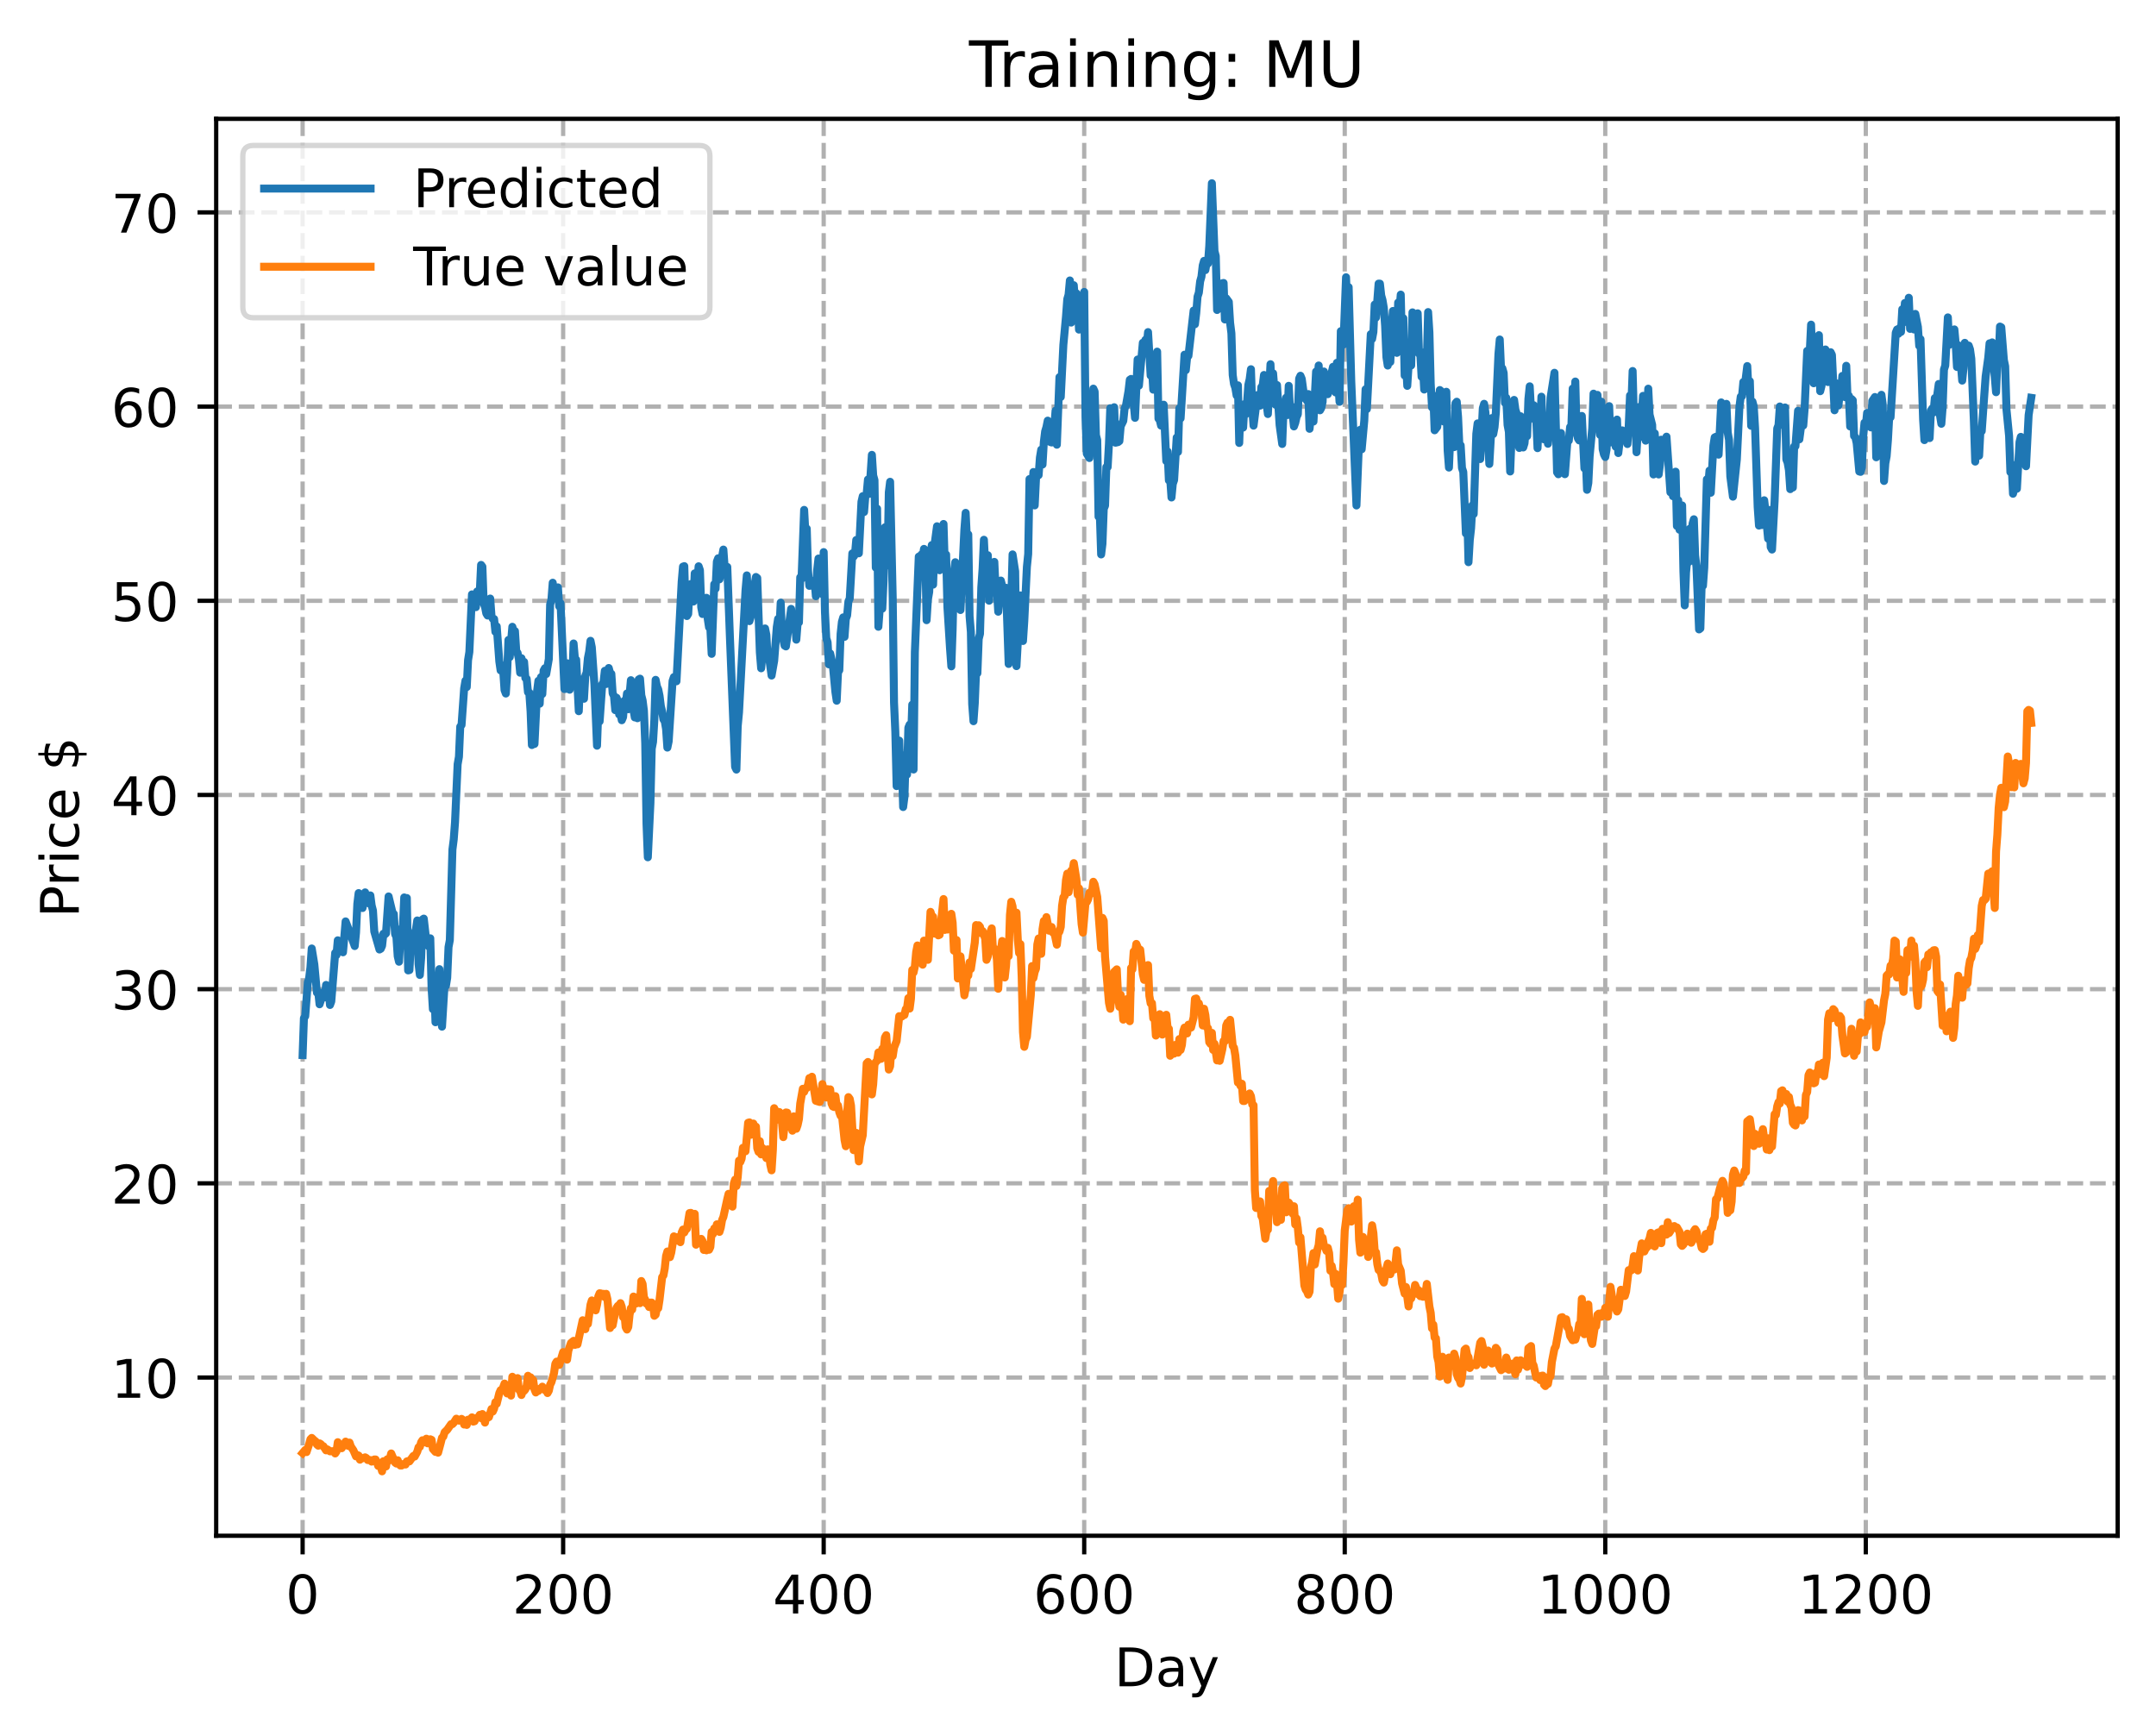 <?xml version="1.0" encoding="utf-8" standalone="no"?>
<!DOCTYPE svg PUBLIC "-//W3C//DTD SVG 1.1//EN"
  "http://www.w3.org/Graphics/SVG/1.1/DTD/svg11.dtd">
<!-- Created with matplotlib (https://matplotlib.org/) -->
<svg height="325.986pt" version="1.1" viewBox="0 0 404.923 325.986" width="404.923pt" xmlns="http://www.w3.org/2000/svg" xmlns:xlink="http://www.w3.org/1999/xlink">
 <defs>
  <style type="text/css">
*{stroke-linecap:butt;stroke-linejoin:round;}
  </style>
 </defs>
 <g id="figure_1">
  <g id="patch_1">
   <path d="M 0 325.986 
L 404.923 325.986 
L 404.923 0 
L 0 0 
z
" style="fill:#ffffff;"/>
  </g>
  <g id="axes_1">
   <g id="patch_2">
    <path d="M 40.603 288.43 
L 397.723 288.43 
L 397.723 22.318 
L 40.603 22.318 
z
" style="fill:#ffffff;"/>
   </g>
   <g id="matplotlib.axis_1">
    <g id="xtick_1">
     <g id="line2d_1">
      <path clip-path="url(#p38cdea6ffa)" d="M 56.836 288.43 
L 56.836 22.318 
" style="fill:none;stroke:#b0b0b0;stroke-dasharray:2.96,1.28;stroke-dashoffset:0;stroke-width:0.8;"/>
     </g>
     <g id="line2d_2">
      <defs>
       <path d="M 0 0 
L 0 3.5 
" id="m18fcc0c9fd" style="stroke:#000000;stroke-width:0.8;"/>
      </defs>
      <g>
       <use style="stroke:#000000;stroke-width:0.8;" x="56.836" xlink:href="#m18fcc0c9fd" y="288.43"/>
      </g>
     </g>
     <g id="text_1">
      <!-- 0 -->
      <defs>
       <path d="M 31.781 66.406 
Q 24.172 66.406 20.328 58.906 
Q 16.5 51.422 16.5 36.375 
Q 16.5 21.391 20.328 13.891 
Q 24.172 6.391 31.781 6.391 
Q 39.453 6.391 43.281 13.891 
Q 47.125 21.391 47.125 36.375 
Q 47.125 51.422 43.281 58.906 
Q 39.453 66.406 31.781 66.406 
z
M 31.781 74.219 
Q 44.047 74.219 50.516 64.516 
Q 56.984 54.828 56.984 36.375 
Q 56.984 17.969 50.516 8.266 
Q 44.047 -1.422 31.781 -1.422 
Q 19.531 -1.422 13.062 8.266 
Q 6.594 17.969 6.594 36.375 
Q 6.594 54.828 13.062 64.516 
Q 19.531 74.219 31.781 74.219 
z
" id="DejaVuSans-48"/>
      </defs>
      <g transform="translate(53.655 303.029)scale(0.1 -0.1)">
       <use xlink:href="#DejaVuSans-48"/>
      </g>
     </g>
    </g>
    <g id="xtick_2">
     <g id="line2d_3">
      <path clip-path="url(#p38cdea6ffa)" d="M 105.766 288.43 
L 105.766 22.318 
" style="fill:none;stroke:#b0b0b0;stroke-dasharray:2.96,1.28;stroke-dashoffset:0;stroke-width:0.8;"/>
     </g>
     <g id="line2d_4">
      <g>
       <use style="stroke:#000000;stroke-width:0.8;" x="105.766" xlink:href="#m18fcc0c9fd" y="288.43"/>
      </g>
     </g>
     <g id="text_2">
      <!-- 200 -->
      <defs>
       <path d="M 19.188 8.297 
L 53.609 8.297 
L 53.609 0 
L 7.328 0 
L 7.328 8.297 
Q 12.938 14.109 22.625 23.891 
Q 32.328 33.688 34.812 36.531 
Q 39.547 41.844 41.422 45.531 
Q 43.312 49.219 43.312 52.781 
Q 43.312 58.594 39.234 62.25 
Q 35.156 65.922 28.609 65.922 
Q 23.969 65.922 18.812 64.312 
Q 13.672 62.703 7.812 59.422 
L 7.812 69.391 
Q 13.766 71.781 18.938 73 
Q 24.125 74.219 28.422 74.219 
Q 39.75 74.219 46.484 68.547 
Q 53.219 62.891 53.219 53.422 
Q 53.219 48.922 51.531 44.891 
Q 49.859 40.875 45.406 35.406 
Q 44.188 33.984 37.641 27.219 
Q 31.109 20.453 19.188 8.297 
z
" id="DejaVuSans-50"/>
      </defs>
      <g transform="translate(96.223 303.029)scale(0.1 -0.1)">
       <use xlink:href="#DejaVuSans-50"/>
       <use x="63.623" xlink:href="#DejaVuSans-48"/>
       <use x="127.246" xlink:href="#DejaVuSans-48"/>
      </g>
     </g>
    </g>
    <g id="xtick_3">
     <g id="line2d_5">
      <path clip-path="url(#p38cdea6ffa)" d="M 154.697 288.43 
L 154.697 22.318 
" style="fill:none;stroke:#b0b0b0;stroke-dasharray:2.96,1.28;stroke-dashoffset:0;stroke-width:0.8;"/>
     </g>
     <g id="line2d_6">
      <g>
       <use style="stroke:#000000;stroke-width:0.8;" x="154.697" xlink:href="#m18fcc0c9fd" y="288.43"/>
      </g>
     </g>
     <g id="text_3">
      <!-- 400 -->
      <defs>
       <path d="M 37.797 64.312 
L 12.891 25.391 
L 37.797 25.391 
z
M 35.203 72.906 
L 47.609 72.906 
L 47.609 25.391 
L 58.016 25.391 
L 58.016 17.188 
L 47.609 17.188 
L 47.609 0 
L 37.797 0 
L 37.797 17.188 
L 4.891 17.188 
L 4.891 26.703 
z
" id="DejaVuSans-52"/>
      </defs>
      <g transform="translate(145.153 303.029)scale(0.1 -0.1)">
       <use xlink:href="#DejaVuSans-52"/>
       <use x="63.623" xlink:href="#DejaVuSans-48"/>
       <use x="127.246" xlink:href="#DejaVuSans-48"/>
      </g>
     </g>
    </g>
    <g id="xtick_4">
     <g id="line2d_7">
      <path clip-path="url(#p38cdea6ffa)" d="M 203.628 288.43 
L 203.628 22.318 
" style="fill:none;stroke:#b0b0b0;stroke-dasharray:2.96,1.28;stroke-dashoffset:0;stroke-width:0.8;"/>
     </g>
     <g id="line2d_8">
      <g>
       <use style="stroke:#000000;stroke-width:0.8;" x="203.628" xlink:href="#m18fcc0c9fd" y="288.43"/>
      </g>
     </g>
     <g id="text_4">
      <!-- 600 -->
      <defs>
       <path d="M 33.016 40.375 
Q 26.375 40.375 22.484 35.828 
Q 18.609 31.297 18.609 23.391 
Q 18.609 15.531 22.484 10.953 
Q 26.375 6.391 33.016 6.391 
Q 39.656 6.391 43.531 10.953 
Q 47.406 15.531 47.406 23.391 
Q 47.406 31.297 43.531 35.828 
Q 39.656 40.375 33.016 40.375 
z
M 52.594 71.297 
L 52.594 62.312 
Q 48.875 64.062 45.094 64.984 
Q 41.312 65.922 37.594 65.922 
Q 27.828 65.922 22.672 59.328 
Q 17.531 52.734 16.797 39.406 
Q 19.672 43.656 24.016 45.922 
Q 28.375 48.188 33.594 48.188 
Q 44.578 48.188 50.953 41.516 
Q 57.328 34.859 57.328 23.391 
Q 57.328 12.156 50.688 5.359 
Q 44.047 -1.422 33.016 -1.422 
Q 20.359 -1.422 13.672 8.266 
Q 6.984 17.969 6.984 36.375 
Q 6.984 53.656 15.188 63.938 
Q 23.391 74.219 37.203 74.219 
Q 40.922 74.219 44.703 73.484 
Q 48.484 72.75 52.594 71.297 
z
" id="DejaVuSans-54"/>
      </defs>
      <g transform="translate(194.084 303.029)scale(0.1 -0.1)">
       <use xlink:href="#DejaVuSans-54"/>
       <use x="63.623" xlink:href="#DejaVuSans-48"/>
       <use x="127.246" xlink:href="#DejaVuSans-48"/>
      </g>
     </g>
    </g>
    <g id="xtick_5">
     <g id="line2d_9">
      <path clip-path="url(#p38cdea6ffa)" d="M 252.558 288.43 
L 252.558 22.318 
" style="fill:none;stroke:#b0b0b0;stroke-dasharray:2.96,1.28;stroke-dashoffset:0;stroke-width:0.8;"/>
     </g>
     <g id="line2d_10">
      <g>
       <use style="stroke:#000000;stroke-width:0.8;" x="252.558" xlink:href="#m18fcc0c9fd" y="288.43"/>
      </g>
     </g>
     <g id="text_5">
      <!-- 800 -->
      <defs>
       <path d="M 31.781 34.625 
Q 24.75 34.625 20.719 30.859 
Q 16.703 27.094 16.703 20.516 
Q 16.703 13.922 20.719 10.156 
Q 24.75 6.391 31.781 6.391 
Q 38.812 6.391 42.859 10.172 
Q 46.922 13.969 46.922 20.516 
Q 46.922 27.094 42.891 30.859 
Q 38.875 34.625 31.781 34.625 
z
M 21.922 38.812 
Q 15.578 40.375 12.031 44.719 
Q 8.5 49.078 8.5 55.328 
Q 8.5 64.062 14.719 69.141 
Q 20.953 74.219 31.781 74.219 
Q 42.672 74.219 48.875 69.141 
Q 55.078 64.062 55.078 55.328 
Q 55.078 49.078 51.531 44.719 
Q 48 40.375 41.703 38.812 
Q 48.828 37.156 52.797 32.312 
Q 56.781 27.484 56.781 20.516 
Q 56.781 9.906 50.312 4.234 
Q 43.844 -1.422 31.781 -1.422 
Q 19.734 -1.422 13.25 4.234 
Q 6.781 9.906 6.781 20.516 
Q 6.781 27.484 10.781 32.312 
Q 14.797 37.156 21.922 38.812 
z
M 18.312 54.391 
Q 18.312 48.734 21.844 45.562 
Q 25.391 42.391 31.781 42.391 
Q 38.141 42.391 41.719 45.562 
Q 45.312 48.734 45.312 54.391 
Q 45.312 60.062 41.719 63.234 
Q 38.141 66.406 31.781 66.406 
Q 25.391 66.406 21.844 63.234 
Q 18.312 60.062 18.312 54.391 
z
" id="DejaVuSans-56"/>
      </defs>
      <g transform="translate(243.015 303.029)scale(0.1 -0.1)">
       <use xlink:href="#DejaVuSans-56"/>
       <use x="63.623" xlink:href="#DejaVuSans-48"/>
       <use x="127.246" xlink:href="#DejaVuSans-48"/>
      </g>
     </g>
    </g>
    <g id="xtick_6">
     <g id="line2d_11">
      <path clip-path="url(#p38cdea6ffa)" d="M 301.489 288.43 
L 301.489 22.318 
" style="fill:none;stroke:#b0b0b0;stroke-dasharray:2.96,1.28;stroke-dashoffset:0;stroke-width:0.8;"/>
     </g>
     <g id="line2d_12">
      <g>
       <use style="stroke:#000000;stroke-width:0.8;" x="301.489" xlink:href="#m18fcc0c9fd" y="288.43"/>
      </g>
     </g>
     <g id="text_6">
      <!-- 1000 -->
      <defs>
       <path d="M 12.406 8.297 
L 28.516 8.297 
L 28.516 63.922 
L 10.984 60.406 
L 10.984 69.391 
L 28.422 72.906 
L 38.281 72.906 
L 38.281 8.297 
L 54.391 8.297 
L 54.391 0 
L 12.406 0 
z
" id="DejaVuSans-49"/>
      </defs>
      <g transform="translate(288.764 303.029)scale(0.1 -0.1)">
       <use xlink:href="#DejaVuSans-49"/>
       <use x="63.623" xlink:href="#DejaVuSans-48"/>
       <use x="127.246" xlink:href="#DejaVuSans-48"/>
       <use x="190.869" xlink:href="#DejaVuSans-48"/>
      </g>
     </g>
    </g>
    <g id="xtick_7">
     <g id="line2d_13">
      <path clip-path="url(#p38cdea6ffa)" d="M 350.419 288.43 
L 350.419 22.318 
" style="fill:none;stroke:#b0b0b0;stroke-dasharray:2.96,1.28;stroke-dashoffset:0;stroke-width:0.8;"/>
     </g>
     <g id="line2d_14">
      <g>
       <use style="stroke:#000000;stroke-width:0.8;" x="350.419" xlink:href="#m18fcc0c9fd" y="288.43"/>
      </g>
     </g>
     <g id="text_7">
      <!-- 1200 -->
      <g transform="translate(337.694 303.029)scale(0.1 -0.1)">
       <use xlink:href="#DejaVuSans-49"/>
       <use x="63.623" xlink:href="#DejaVuSans-50"/>
       <use x="127.246" xlink:href="#DejaVuSans-48"/>
       <use x="190.869" xlink:href="#DejaVuSans-48"/>
      </g>
     </g>
    </g>
    <g id="text_8">
     <!-- Day -->
     <defs>
      <path d="M 19.672 64.797 
L 19.672 8.109 
L 31.594 8.109 
Q 46.688 8.109 53.688 14.938 
Q 60.688 21.781 60.688 36.531 
Q 60.688 51.172 53.688 57.984 
Q 46.688 64.797 31.594 64.797 
z
M 9.812 72.906 
L 30.078 72.906 
Q 51.266 72.906 61.172 64.094 
Q 71.094 55.281 71.094 36.531 
Q 71.094 17.672 61.125 8.828 
Q 51.172 0 30.078 0 
L 9.812 0 
z
" id="DejaVuSans-68"/>
      <path d="M 34.281 27.484 
Q 23.391 27.484 19.188 25 
Q 14.984 22.516 14.984 16.5 
Q 14.984 11.719 18.141 8.906 
Q 21.297 6.109 26.703 6.109 
Q 34.188 6.109 38.703 11.406 
Q 43.219 16.703 43.219 25.484 
L 43.219 27.484 
z
M 52.203 31.203 
L 52.203 0 
L 43.219 0 
L 43.219 8.297 
Q 40.141 3.328 35.547 0.953 
Q 30.953 -1.422 24.312 -1.422 
Q 15.922 -1.422 10.953 3.297 
Q 6 8.016 6 15.922 
Q 6 25.141 12.172 29.828 
Q 18.359 34.516 30.609 34.516 
L 43.219 34.516 
L 43.219 35.406 
Q 43.219 41.609 39.141 45 
Q 35.062 48.391 27.688 48.391 
Q 23 48.391 18.547 47.266 
Q 14.109 46.141 10.016 43.891 
L 10.016 52.203 
Q 14.938 54.109 19.578 55.047 
Q 24.219 56 28.609 56 
Q 40.484 56 46.344 49.844 
Q 52.203 43.703 52.203 31.203 
z
" id="DejaVuSans-97"/>
      <path d="M 32.172 -5.078 
Q 28.375 -14.844 24.75 -17.812 
Q 21.141 -20.797 15.094 -20.797 
L 7.906 -20.797 
L 7.906 -13.281 
L 13.188 -13.281 
Q 16.891 -13.281 18.938 -11.516 
Q 21 -9.766 23.484 -3.219 
L 25.094 0.875 
L 2.984 54.688 
L 12.5 54.688 
L 29.594 11.922 
L 46.688 54.688 
L 56.203 54.688 
z
" id="DejaVuSans-121"/>
     </defs>
     <g transform="translate(209.29 316.707)scale(0.1 -0.1)">
      <use xlink:href="#DejaVuSans-68"/>
      <use x="77.002" xlink:href="#DejaVuSans-97"/>
      <use x="138.281" xlink:href="#DejaVuSans-121"/>
     </g>
    </g>
   </g>
   <g id="matplotlib.axis_2">
    <g id="ytick_1">
     <g id="line2d_15">
      <path clip-path="url(#p38cdea6ffa)" d="M 40.603 258.719 
L 397.723 258.719 
" style="fill:none;stroke:#b0b0b0;stroke-dasharray:2.96,1.28;stroke-dashoffset:0;stroke-width:0.8;"/>
     </g>
     <g id="line2d_16">
      <defs>
       <path d="M 0 0 
L -3.5 0 
" id="me4c289211c" style="stroke:#000000;stroke-width:0.8;"/>
      </defs>
      <g>
       <use style="stroke:#000000;stroke-width:0.8;" x="40.603" xlink:href="#me4c289211c" y="258.719"/>
      </g>
     </g>
     <g id="text_9">
      <!-- 10 -->
      <g transform="translate(20.878 262.518)scale(0.1 -0.1)">
       <use xlink:href="#DejaVuSans-49"/>
       <use x="63.623" xlink:href="#DejaVuSans-48"/>
      </g>
     </g>
    </g>
    <g id="ytick_2">
     <g id="line2d_17">
      <path clip-path="url(#p38cdea6ffa)" d="M 40.603 222.248 
L 397.723 222.248 
" style="fill:none;stroke:#b0b0b0;stroke-dasharray:2.96,1.28;stroke-dashoffset:0;stroke-width:0.8;"/>
     </g>
     <g id="line2d_18">
      <g>
       <use style="stroke:#000000;stroke-width:0.8;" x="40.603" xlink:href="#me4c289211c" y="222.248"/>
      </g>
     </g>
     <g id="text_10">
      <!-- 20 -->
      <g transform="translate(20.878 226.047)scale(0.1 -0.1)">
       <use xlink:href="#DejaVuSans-50"/>
       <use x="63.623" xlink:href="#DejaVuSans-48"/>
      </g>
     </g>
    </g>
    <g id="ytick_3">
     <g id="line2d_19">
      <path clip-path="url(#p38cdea6ffa)" d="M 40.603 185.776 
L 397.723 185.776 
" style="fill:none;stroke:#b0b0b0;stroke-dasharray:2.96,1.28;stroke-dashoffset:0;stroke-width:0.8;"/>
     </g>
     <g id="line2d_20">
      <g>
       <use style="stroke:#000000;stroke-width:0.8;" x="40.603" xlink:href="#me4c289211c" y="185.776"/>
      </g>
     </g>
     <g id="text_11">
      <!-- 30 -->
      <defs>
       <path d="M 40.578 39.312 
Q 47.656 37.797 51.625 33 
Q 55.609 28.219 55.609 21.188 
Q 55.609 10.406 48.188 4.484 
Q 40.766 -1.422 27.094 -1.422 
Q 22.516 -1.422 17.656 -0.516 
Q 12.797 0.391 7.625 2.203 
L 7.625 11.719 
Q 11.719 9.328 16.594 8.109 
Q 21.484 6.891 26.812 6.891 
Q 36.078 6.891 40.938 10.547 
Q 45.797 14.203 45.797 21.188 
Q 45.797 27.641 41.281 31.266 
Q 36.766 34.906 28.719 34.906 
L 20.219 34.906 
L 20.219 43.016 
L 29.109 43.016 
Q 36.375 43.016 40.234 45.922 
Q 44.094 48.828 44.094 54.297 
Q 44.094 59.906 40.109 62.906 
Q 36.141 65.922 28.719 65.922 
Q 24.656 65.922 20.016 65.031 
Q 15.375 64.156 9.812 62.312 
L 9.812 71.094 
Q 15.438 72.656 20.344 73.438 
Q 25.25 74.219 29.594 74.219 
Q 40.828 74.219 47.359 69.109 
Q 53.906 64.016 53.906 55.328 
Q 53.906 49.266 50.438 45.094 
Q 46.969 40.922 40.578 39.312 
z
" id="DejaVuSans-51"/>
      </defs>
      <g transform="translate(20.878 189.576)scale(0.1 -0.1)">
       <use xlink:href="#DejaVuSans-51"/>
       <use x="63.623" xlink:href="#DejaVuSans-48"/>
      </g>
     </g>
    </g>
    <g id="ytick_4">
     <g id="line2d_21">
      <path clip-path="url(#p38cdea6ffa)" d="M 40.603 149.305 
L 397.723 149.305 
" style="fill:none;stroke:#b0b0b0;stroke-dasharray:2.96,1.28;stroke-dashoffset:0;stroke-width:0.8;"/>
     </g>
     <g id="line2d_22">
      <g>
       <use style="stroke:#000000;stroke-width:0.8;" x="40.603" xlink:href="#me4c289211c" y="149.305"/>
      </g>
     </g>
     <g id="text_12">
      <!-- 40 -->
      <g transform="translate(20.878 153.105)scale(0.1 -0.1)">
       <use xlink:href="#DejaVuSans-52"/>
       <use x="63.623" xlink:href="#DejaVuSans-48"/>
      </g>
     </g>
    </g>
    <g id="ytick_5">
     <g id="line2d_23">
      <path clip-path="url(#p38cdea6ffa)" d="M 40.603 112.834 
L 397.723 112.834 
" style="fill:none;stroke:#b0b0b0;stroke-dasharray:2.96,1.28;stroke-dashoffset:0;stroke-width:0.8;"/>
     </g>
     <g id="line2d_24">
      <g>
       <use style="stroke:#000000;stroke-width:0.8;" x="40.603" xlink:href="#me4c289211c" y="112.834"/>
      </g>
     </g>
     <g id="text_13">
      <!-- 50 -->
      <defs>
       <path d="M 10.797 72.906 
L 49.516 72.906 
L 49.516 64.594 
L 19.828 64.594 
L 19.828 46.734 
Q 21.969 47.469 24.109 47.828 
Q 26.266 48.188 28.422 48.188 
Q 40.625 48.188 47.75 41.5 
Q 54.891 34.812 54.891 23.391 
Q 54.891 11.625 47.562 5.094 
Q 40.234 -1.422 26.906 -1.422 
Q 22.312 -1.422 17.547 -0.641 
Q 12.797 0.141 7.719 1.703 
L 7.719 11.625 
Q 12.109 9.234 16.797 8.062 
Q 21.484 6.891 26.703 6.891 
Q 35.156 6.891 40.078 11.328 
Q 45.016 15.766 45.016 23.391 
Q 45.016 31 40.078 35.438 
Q 35.156 39.891 26.703 39.891 
Q 22.75 39.891 18.812 39.016 
Q 14.891 38.141 10.797 36.281 
z
" id="DejaVuSans-53"/>
      </defs>
      <g transform="translate(20.878 116.634)scale(0.1 -0.1)">
       <use xlink:href="#DejaVuSans-53"/>
       <use x="63.623" xlink:href="#DejaVuSans-48"/>
      </g>
     </g>
    </g>
    <g id="ytick_6">
     <g id="line2d_25">
      <path clip-path="url(#p38cdea6ffa)" d="M 40.603 76.363 
L 397.723 76.363 
" style="fill:none;stroke:#b0b0b0;stroke-dasharray:2.96,1.28;stroke-dashoffset:0;stroke-width:0.8;"/>
     </g>
     <g id="line2d_26">
      <g>
       <use style="stroke:#000000;stroke-width:0.8;" x="40.603" xlink:href="#me4c289211c" y="76.363"/>
      </g>
     </g>
     <g id="text_14">
      <!-- 60 -->
      <g transform="translate(20.878 80.163)scale(0.1 -0.1)">
       <use xlink:href="#DejaVuSans-54"/>
       <use x="63.623" xlink:href="#DejaVuSans-48"/>
      </g>
     </g>
    </g>
    <g id="ytick_7">
     <g id="line2d_27">
      <path clip-path="url(#p38cdea6ffa)" d="M 40.603 39.892 
L 397.723 39.892 
" style="fill:none;stroke:#b0b0b0;stroke-dasharray:2.96,1.28;stroke-dashoffset:0;stroke-width:0.8;"/>
     </g>
     <g id="line2d_28">
      <g>
       <use style="stroke:#000000;stroke-width:0.8;" x="40.603" xlink:href="#me4c289211c" y="39.892"/>
      </g>
     </g>
     <g id="text_15">
      <!-- 70 -->
      <defs>
       <path d="M 8.203 72.906 
L 55.078 72.906 
L 55.078 68.703 
L 28.609 0 
L 18.312 0 
L 43.219 64.594 
L 8.203 64.594 
z
" id="DejaVuSans-55"/>
      </defs>
      <g transform="translate(20.878 43.691)scale(0.1 -0.1)">
       <use xlink:href="#DejaVuSans-55"/>
       <use x="63.623" xlink:href="#DejaVuSans-48"/>
      </g>
     </g>
    </g>
    <g id="text_16">
     <!-- Price $ -->
     <defs>
      <path d="M 19.672 64.797 
L 19.672 37.406 
L 32.078 37.406 
Q 38.969 37.406 42.719 40.969 
Q 46.484 44.531 46.484 51.125 
Q 46.484 57.672 42.719 61.234 
Q 38.969 64.797 32.078 64.797 
z
M 9.812 72.906 
L 32.078 72.906 
Q 44.344 72.906 50.609 67.359 
Q 56.891 61.812 56.891 51.125 
Q 56.891 40.328 50.609 34.812 
Q 44.344 29.297 32.078 29.297 
L 19.672 29.297 
L 19.672 0 
L 9.812 0 
z
" id="DejaVuSans-80"/>
      <path d="M 41.109 46.297 
Q 39.594 47.172 37.812 47.578 
Q 36.031 48 33.891 48 
Q 26.266 48 22.188 43.047 
Q 18.109 38.094 18.109 28.812 
L 18.109 0 
L 9.078 0 
L 9.078 54.688 
L 18.109 54.688 
L 18.109 46.188 
Q 20.953 51.172 25.484 53.578 
Q 30.031 56 36.531 56 
Q 37.453 56 38.578 55.875 
Q 39.703 55.766 41.062 55.516 
z
" id="DejaVuSans-114"/>
      <path d="M 9.422 54.688 
L 18.406 54.688 
L 18.406 0 
L 9.422 0 
z
M 9.422 75.984 
L 18.406 75.984 
L 18.406 64.594 
L 9.422 64.594 
z
" id="DejaVuSans-105"/>
      <path d="M 48.781 52.594 
L 48.781 44.188 
Q 44.969 46.297 41.141 47.344 
Q 37.312 48.391 33.406 48.391 
Q 24.656 48.391 19.812 42.844 
Q 14.984 37.312 14.984 27.297 
Q 14.984 17.281 19.812 11.734 
Q 24.656 6.203 33.406 6.203 
Q 37.312 6.203 41.141 7.25 
Q 44.969 8.297 48.781 10.406 
L 48.781 2.094 
Q 45.016 0.344 40.984 -0.531 
Q 36.969 -1.422 32.422 -1.422 
Q 20.062 -1.422 12.781 6.344 
Q 5.516 14.109 5.516 27.297 
Q 5.516 40.672 12.859 48.328 
Q 20.219 56 33.016 56 
Q 37.156 56 41.109 55.141 
Q 45.062 54.297 48.781 52.594 
z
" id="DejaVuSans-99"/>
      <path d="M 56.203 29.594 
L 56.203 25.203 
L 14.891 25.203 
Q 15.484 15.922 20.484 11.062 
Q 25.484 6.203 34.422 6.203 
Q 39.594 6.203 44.453 7.469 
Q 49.312 8.734 54.109 11.281 
L 54.109 2.781 
Q 49.266 0.734 44.188 -0.344 
Q 39.109 -1.422 33.891 -1.422 
Q 20.797 -1.422 13.156 6.188 
Q 5.516 13.812 5.516 26.812 
Q 5.516 40.234 12.766 48.109 
Q 20.016 56 32.328 56 
Q 43.359 56 49.781 48.891 
Q 56.203 41.797 56.203 29.594 
z
M 47.219 32.234 
Q 47.125 39.594 43.094 43.984 
Q 39.062 48.391 32.422 48.391 
Q 24.906 48.391 20.391 44.141 
Q 15.875 39.891 15.188 32.172 
z
" id="DejaVuSans-101"/>
      <path id="DejaVuSans-32"/>
      <path d="M 33.797 -14.703 
L 28.906 -14.703 
L 28.859 0 
Q 23.734 0.094 18.609 1.188 
Q 13.484 2.297 8.297 4.5 
L 8.297 13.281 
Q 13.281 10.156 18.375 8.562 
Q 23.484 6.984 28.906 6.938 
L 28.906 29.203 
Q 18.109 30.953 13.203 35.156 
Q 8.297 39.359 8.297 46.688 
Q 8.297 54.641 13.625 59.219 
Q 18.953 63.812 28.906 64.5 
L 28.906 75.984 
L 33.797 75.984 
L 33.797 64.656 
Q 38.328 64.453 42.578 63.688 
Q 46.828 62.938 50.875 61.625 
L 50.875 53.078 
Q 46.828 55.125 42.547 56.25 
Q 38.281 57.375 33.797 57.562 
L 33.797 36.719 
Q 44.875 35.016 50.094 30.609 
Q 55.328 26.219 55.328 18.609 
Q 55.328 10.359 49.781 5.594 
Q 44.234 0.828 33.797 0.094 
z
M 28.906 37.594 
L 28.906 57.625 
Q 23.25 56.984 20.266 54.391 
Q 17.281 51.812 17.281 47.516 
Q 17.281 43.312 20.031 40.969 
Q 22.797 38.625 28.906 37.594 
z
M 33.797 28.219 
L 33.797 7.078 
Q 39.984 7.906 43.141 10.594 
Q 46.297 13.281 46.297 17.672 
Q 46.297 21.969 43.281 24.5 
Q 40.281 27.047 33.797 28.219 
z
" id="DejaVuSans-36"/>
     </defs>
     <g transform="translate(14.798 172.342)rotate(-90)scale(0.1 -0.1)">
      <use xlink:href="#DejaVuSans-80"/>
      <use x="58.553" xlink:href="#DejaVuSans-114"/>
      <use x="99.666" xlink:href="#DejaVuSans-105"/>
      <use x="127.449" xlink:href="#DejaVuSans-99"/>
      <use x="182.43" xlink:href="#DejaVuSans-101"/>
      <use x="243.953" xlink:href="#DejaVuSans-32"/>
      <use x="275.74" xlink:href="#DejaVuSans-36"/>
     </g>
    </g>
   </g>
   <g id="line2d_29">
    <path clip-path="url(#p38cdea6ffa)" d="M 56.836 198.157 
L 57.081 191.233 
L 57.325 190.854 
L 57.814 184.46 
L 58.059 183.701 
L 58.304 181.686 
L 58.548 178.138 
L 59.038 181.134 
L 59.527 186.439 
L 59.772 186.291 
L 60.016 188.616 
L 60.261 187.867 
L 60.506 186.437 
L 60.995 187.322 
L 61.24 184.984 
L 61.729 186.013 
L 61.974 188.747 
L 62.218 188.085 
L 62.952 178.969 
L 63.197 179.369 
L 63.441 176.604 
L 63.686 177.809 
L 63.931 177.841 
L 64.42 178.852 
L 64.909 173.054 
L 66.133 176.314 
L 66.622 177.682 
L 66.867 175.15 
L 67.111 169.757 
L 67.356 167.735 
L 67.601 168.359 
L 68.09 170.538 
L 68.579 167.602 
L 68.824 168.792 
L 69.313 169.691 
L 69.558 168.173 
L 69.802 170.056 
L 70.047 171.015 
L 70.292 174.94 
L 71.27 178.329 
L 71.515 178.183 
L 71.76 177.625 
L 72.004 175.369 
L 72.249 175.527 
L 72.494 175.301 
L 72.983 168.365 
L 73.717 171.417 
L 73.962 171.654 
L 74.206 175.441 
L 74.451 175.968 
L 74.696 179.599 
L 74.94 180.625 
L 75.185 176.457 
L 75.429 174.42 
L 75.674 173.977 
L 75.919 168.551 
L 76.163 169.647 
L 76.408 168.662 
L 76.653 182.253 
L 76.897 182.198 
L 77.142 177.498 
L 77.387 176.192 
L 77.631 175.916 
L 78.121 174.511 
L 78.365 172.876 
L 78.61 181.053 
L 78.855 183.11 
L 79.099 179.892 
L 79.344 172.702 
L 79.589 172.529 
L 80.078 176.819 
L 80.323 177.508 
L 80.567 177.8 
L 80.812 176.228 
L 81.056 185.535 
L 81.301 189.534 
L 81.546 184.779 
L 81.79 191.992 
L 82.524 182.018 
L 82.769 189.722 
L 83.014 192.818 
L 83.503 184.786 
L 83.748 185.155 
L 83.992 183.639 
L 84.237 177.881 
L 84.482 176.577 
L 84.971 159.557 
L 85.216 157.651 
L 85.46 154.417 
L 85.95 143.53 
L 86.194 142.131 
L 86.439 136.472 
L 86.684 136.164 
L 87.173 129.291 
L 87.417 127.842 
L 87.662 129.039 
L 87.907 123.982 
L 88.151 122.45 
L 88.641 111.634 
L 88.885 112.135 
L 89.13 113.38 
L 89.375 114.035 
L 89.619 111.082 
L 89.864 112.363 
L 90.109 111.151 
L 90.353 106.099 
L 90.598 106.425 
L 90.843 113.339 
L 91.087 113.958 
L 91.332 115.212 
L 91.577 115.6 
L 92.066 112.415 
L 92.311 115.737 
L 92.555 116.219 
L 92.8 116.258 
L 93.044 118.664 
L 93.289 117.639 
L 93.778 124.252 
L 94.023 125.913 
L 94.268 124.945 
L 94.512 126.033 
L 94.757 129.605 
L 95.002 130.253 
L 95.246 126.328 
L 95.491 120.195 
L 95.736 123.409 
L 96.225 117.719 
L 96.47 118.55 
L 96.714 118.525 
L 96.959 122.312 
L 97.204 122.624 
L 97.448 123.725 
L 97.693 126.345 
L 97.938 123.618 
L 98.182 124.745 
L 98.427 124.309 
L 98.672 127.339 
L 98.916 127.481 
L 99.161 129.997 
L 99.405 130.074 
L 99.65 133.594 
L 99.895 139.925 
L 100.139 139.29 
L 100.384 139.724 
L 100.873 129.789 
L 101.118 127.863 
L 101.363 132.164 
L 101.607 127.177 
L 101.852 130.352 
L 102.097 125.957 
L 102.341 125.504 
L 102.586 126.591 
L 103.075 123.778 
L 103.32 113.539 
L 103.565 112.632 
L 103.809 109.443 
L 104.054 111.347 
L 104.299 110.356 
L 104.543 111.146 
L 104.788 110.317 
L 105.032 113.882 
L 105.277 113.294 
L 106.011 129.408 
L 106.256 129.385 
L 106.5 124.572 
L 106.745 129.037 
L 106.99 129.537 
L 107.234 127.387 
L 107.479 127.577 
L 107.724 120.854 
L 107.968 123.64 
L 108.213 123.893 
L 108.702 133.571 
L 108.947 127.584 
L 109.192 130.302 
L 109.436 128.949 
L 109.681 131.235 
L 109.926 126.968 
L 110.17 126.289 
L 110.415 123.6 
L 110.66 122.368 
L 110.904 120.351 
L 111.149 121.57 
L 111.638 128.522 
L 112.127 140.053 
L 112.372 133.2 
L 112.617 135.483 
L 113.106 128.502 
L 113.351 128.133 
L 113.595 125.982 
L 113.84 128.469 
L 114.085 128.155 
L 114.329 125.463 
L 114.574 126.387 
L 114.819 126.551 
L 115.063 130.232 
L 115.308 130.705 
L 115.553 133.374 
L 115.797 131.049 
L 116.042 131.684 
L 116.287 134.184 
L 116.531 134.019 
L 116.776 135.269 
L 117.02 134.685 
L 117.265 131.604 
L 117.51 132.373 
L 117.754 130.246 
L 117.999 133.202 
L 118.488 127.749 
L 118.978 133.287 
L 119.222 134.743 
L 119.467 134.513 
L 119.712 134.893 
L 119.956 127.608 
L 120.201 127.464 
L 120.446 130.588 
L 120.69 131.544 
L 120.935 133.475 
L 121.18 139.594 
L 121.424 154.686 
L 121.669 161.009 
L 122.158 150.787 
L 122.403 140.614 
L 122.648 139.327 
L 122.892 135.252 
L 123.137 127.684 
L 123.381 128.92 
L 123.626 129.49 
L 123.871 130.684 
L 124.115 132.618 
L 124.36 133.617 
L 124.605 135.114 
L 124.849 135.479 
L 125.094 136.895 
L 125.339 140.407 
L 125.583 139.244 
L 126.317 127.889 
L 126.562 127.165 
L 126.807 127.427 
L 127.051 127.953 
L 128.03 109.25 
L 128.275 106.417 
L 128.519 106.331 
L 128.764 115.069 
L 129.008 115.7 
L 129.253 115.299 
L 129.498 110.84 
L 129.742 109.698 
L 129.987 112.772 
L 130.232 112.981 
L 130.476 107.685 
L 130.721 111.946 
L 131.21 106.356 
L 131.455 107.089 
L 131.7 114.05 
L 131.944 115.321 
L 132.189 112.956 
L 132.434 113.664 
L 132.678 112.276 
L 132.923 116.23 
L 133.168 117.818 
L 133.412 118.02 
L 133.657 122.801 
L 134.146 109.722 
L 134.391 110.575 
L 134.636 105.481 
L 134.88 104.853 
L 135.125 108.802 
L 135.369 107.572 
L 135.614 104.537 
L 135.859 103.217 
L 136.103 106.613 
L 136.348 106.758 
L 136.593 106.474 
L 137.082 119.542 
L 138.061 144.036 
L 138.305 144.538 
L 138.55 136.388 
L 138.795 133.804 
L 140.018 110.864 
L 140.263 108.067 
L 140.752 116.659 
L 141.241 115.035 
L 141.486 111.175 
L 141.975 108.365 
L 142.22 108.56 
L 142.709 122.514 
L 142.954 125.514 
L 143.688 118.031 
L 143.932 119.243 
L 144.177 123.797 
L 144.422 123.289 
L 144.911 126.877 
L 145.4 124.101 
L 145.89 117.784 
L 146.134 116.237 
L 146.379 118.255 
L 146.624 113.178 
L 146.868 118.948 
L 147.357 121.251 
L 147.602 121.405 
L 148.336 116.209 
L 148.581 114.356 
L 148.825 116.773 
L 149.07 116.171 
L 149.315 116.164 
L 149.559 120.136 
L 149.804 116.991 
L 150.049 116.909 
L 150.293 108.437 
L 150.538 108.727 
L 151.027 95.765 
L 151.272 100.27 
L 151.517 99.283 
L 151.761 107.247 
L 152.006 110.03 
L 152.251 109.393 
L 152.495 109.244 
L 152.74 110.124 
L 152.984 109.019 
L 153.229 111.979 
L 153.474 107.046 
L 153.718 104.9 
L 153.963 106.139 
L 154.452 111.589 
L 154.697 103.692 
L 154.942 115.013 
L 155.186 119.87 
L 155.431 120.636 
L 155.676 124.777 
L 155.92 122.725 
L 156.41 124.862 
L 156.899 129.977 
L 157.144 131.605 
L 157.388 126.271 
L 157.633 125.881 
L 157.878 119.04 
L 158.122 116.784 
L 158.367 115.952 
L 158.612 119.61 
L 158.856 116.256 
L 159.101 115.587 
L 159.345 112.94 
L 159.59 112.43 
L 160.079 103.934 
L 160.324 104.537 
L 160.569 104.163 
L 160.813 101.417 
L 161.303 103.915 
L 161.792 94.246 
L 162.037 93.186 
L 162.281 96.166 
L 162.526 93.138 
L 162.771 92.721 
L 163.015 90.054 
L 163.26 92.751 
L 163.749 85.429 
L 163.994 89.296 
L 164.239 90.184 
L 164.483 106.603 
L 164.728 95.53 
L 164.972 117.717 
L 165.462 111.125 
L 165.706 114.311 
L 165.951 108.985 
L 166.196 99.035 
L 166.685 106.194 
L 166.93 92.469 
L 167.174 90.485 
L 167.664 112.341 
L 167.908 131.937 
L 168.153 137.449 
L 168.398 147.643 
L 168.642 139.8 
L 168.887 139.092 
L 169.132 146.908 
L 169.376 143.401 
L 169.621 151.573 
L 169.866 149.646 
L 170.11 141.753 
L 170.355 145.465 
L 170.6 136.671 
L 170.844 136.091 
L 171.089 139.336 
L 171.333 132.343 
L 171.578 144.524 
L 171.823 122.484 
L 172.557 104.542 
L 172.801 108.175 
L 173.046 104.161 
L 173.291 104.561 
L 173.535 103.089 
L 173.78 104.163 
L 174.025 116.48 
L 174.269 112.588 
L 174.514 111.175 
L 174.759 104.028 
L 175.003 102.372 
L 175.248 109.801 
L 175.493 102.506 
L 175.982 98.841 
L 176.227 99.88 
L 176.471 107.101 
L 176.96 102.351 
L 177.205 98.41 
L 177.45 106.486 
L 177.694 104.151 
L 177.939 114.037 
L 178.428 121.812 
L 178.673 125.152 
L 178.918 118.149 
L 179.162 107.645 
L 179.407 105.592 
L 180.386 114.568 
L 181.12 99.499 
L 181.364 96.321 
L 181.609 101.558 
L 181.854 100.37 
L 182.098 115.74 
L 182.343 118.697 
L 182.588 132.25 
L 182.832 135.451 
L 183.077 132.052 
L 183.321 126.043 
L 183.566 126.439 
L 183.811 119.993 
L 184.055 119.033 
L 184.3 110.302 
L 184.545 106.78 
L 184.789 101.379 
L 185.034 106.199 
L 185.279 104.209 
L 185.523 104.28 
L 185.768 112.824 
L 186.013 106.044 
L 186.257 110.977 
L 186.747 105.53 
L 186.991 110.824 
L 187.236 110.809 
L 187.481 114.888 
L 187.97 109.037 
L 188.215 109.989 
L 188.459 113.162 
L 188.704 110.714 
L 188.948 110.398 
L 189.438 124.698 
L 189.682 113.914 
L 189.927 112.63 
L 190.172 104.125 
L 190.661 107.306 
L 190.906 125.108 
L 191.64 111.826 
L 192.129 120.386 
L 192.374 116.634 
L 192.863 106.472 
L 193.108 104.045 
L 193.352 89.975 
L 193.597 94.363 
L 193.842 92.116 
L 194.086 88.651 
L 194.331 94.924 
L 194.575 89.902 
L 194.82 88.97 
L 195.065 89.244 
L 195.309 85.929 
L 195.554 84.454 
L 195.799 87.246 
L 196.043 83.043 
L 196.288 81.036 
L 196.533 80.221 
L 196.777 79.002 
L 197.022 82.253 
L 197.267 83.024 
L 197.511 83.102 
L 197.756 80.996 
L 198.001 80.121 
L 198.245 77.125 
L 198.49 83.523 
L 198.979 70.826 
L 199.224 74.564 
L 199.713 64.776 
L 200.203 59.489 
L 200.447 56.189 
L 200.692 55.353 
L 200.936 52.675 
L 201.181 60.586 
L 201.426 55.624 
L 201.67 53.569 
L 201.915 56.984 
L 202.16 55.084 
L 202.404 56.349 
L 202.649 61.905 
L 202.894 56.474 
L 203.138 56.732 
L 203.383 57.473 
L 203.628 54.824 
L 203.872 78.313 
L 204.117 85.213 
L 204.606 86.023 
L 205.34 72.992 
L 205.585 73.533 
L 205.83 81.726 
L 206.074 82.649 
L 206.319 97.039 
L 206.563 96.652 
L 206.808 104.129 
L 207.053 102.134 
L 207.297 95.56 
L 207.542 94.97 
L 207.787 87.714 
L 208.031 87.725 
L 208.276 83.34 
L 208.521 76.667 
L 208.765 77.665 
L 209.255 76.483 
L 209.499 83.145 
L 209.989 83.029 
L 210.233 82.84 
L 210.478 80.047 
L 210.967 79.051 
L 211.212 76.694 
L 211.457 76.244 
L 211.946 73.437 
L 212.191 71.328 
L 212.435 71.166 
L 212.68 75.471 
L 212.924 75.839 
L 213.169 78.476 
L 213.658 67.521 
L 213.903 72.431 
L 214.637 64.375 
L 214.882 65.159 
L 215.126 63.823 
L 215.371 64.879 
L 215.616 62.373 
L 216.105 70.538 
L 216.35 69.068 
L 216.594 73.182 
L 216.839 68.848 
L 217.084 68.418 
L 217.328 66.04 
L 217.573 78.609 
L 217.818 78.906 
L 218.062 79.934 
L 218.551 76.008 
L 219.041 86.593 
L 219.285 84.791 
L 219.53 90.224 
L 219.775 89.9 
L 220.019 93.434 
L 220.264 90.876 
L 220.509 90.159 
L 220.998 82.172 
L 221.243 84.872 
L 221.487 76.691 
L 221.732 78.575 
L 222.466 66.617 
L 222.711 69.522 
L 222.955 67.094 
L 223.2 66.84 
L 224.179 58.323 
L 224.423 60.896 
L 224.668 58.804 
L 224.912 55.724 
L 225.157 54.97 
L 225.402 52.84 
L 225.646 51.976 
L 225.891 49.839 
L 226.136 48.997 
L 226.38 50.727 
L 226.625 49.315 
L 226.87 49.499 
L 227.114 46.211 
L 227.604 34.414 
L 228.093 47.151 
L 228.338 48.101 
L 228.582 58.22 
L 228.827 56.946 
L 229.072 57.91 
L 229.316 56.698 
L 229.561 53.202 
L 229.806 53.144 
L 230.05 60.003 
L 230.295 56.031 
L 230.784 56.699 
L 231.029 60.617 
L 231.273 62.6 
L 231.518 70.426 
L 231.763 72.116 
L 232.007 72.827 
L 232.252 74.275 
L 232.497 72.369 
L 232.741 83.192 
L 232.986 76.224 
L 233.475 80.308 
L 233.72 75.905 
L 233.965 77.805 
L 234.209 75.658 
L 234.454 72.278 
L 234.699 71.218 
L 234.943 69.345 
L 235.188 76.783 
L 235.433 79.94 
L 236.167 74.201 
L 236.411 74.475 
L 236.656 76.187 
L 236.9 72.696 
L 237.145 72.442 
L 237.39 70.426 
L 237.879 75.859 
L 238.124 77.759 
L 238.613 68.403 
L 238.858 74.917 
L 239.102 70.113 
L 239.592 76.034 
L 239.836 72.318 
L 240.326 79.845 
L 240.815 83.385 
L 241.06 76.9 
L 241.304 76.308 
L 241.549 74.694 
L 241.794 77.951 
L 242.038 72.464 
L 242.283 76.975 
L 242.527 76.301 
L 242.772 77.77 
L 243.017 80.088 
L 243.261 79.412 
L 243.506 78.322 
L 243.751 77.808 
L 243.995 71.095 
L 244.24 70.569 
L 244.485 71.159 
L 244.974 74.771 
L 245.219 74.316 
L 245.463 75.278 
L 245.708 74.007 
L 245.953 80.535 
L 246.197 78.105 
L 246.442 76.921 
L 246.687 79.17 
L 247.176 69.789 
L 247.421 71.229 
L 247.665 68.645 
L 247.91 77.059 
L 248.155 76.615 
L 248.399 75.493 
L 248.644 69.775 
L 249.133 73.429 
L 249.378 74.031 
L 249.622 73.187 
L 249.867 72.885 
L 250.112 69.935 
L 250.356 68.896 
L 250.846 73.705 
L 251.09 68.134 
L 251.58 75.471 
L 251.824 62.195 
L 252.069 62.114 
L 252.314 64.719 
L 252.803 52.074 
L 253.048 58.546 
L 253.292 53.93 
L 253.782 71.564 
L 254.76 94.933 
L 255.249 82.678 
L 255.494 80.705 
L 255.739 84.383 
L 256.228 78.987 
L 256.473 73.113 
L 256.717 76.832 
L 257.451 62.755 
L 257.696 63.668 
L 257.941 62.342 
L 258.185 57.201 
L 258.43 59.642 
L 258.919 53.269 
L 259.164 53.278 
L 259.409 55.488 
L 259.653 56.364 
L 259.898 57.837 
L 260.143 61.224 
L 260.387 67.077 
L 260.632 68.655 
L 260.876 66.541 
L 261.121 67.981 
L 261.366 61.433 
L 261.61 58.402 
L 261.855 58.963 
L 262.1 64.071 
L 262.344 66.271 
L 262.589 56.829 
L 262.834 58.214 
L 263.078 55.332 
L 263.323 65.64 
L 263.568 59.771 
L 263.812 70.527 
L 264.057 67.899 
L 264.302 72.469 
L 264.791 64.825 
L 265.036 68.641 
L 265.28 58.668 
L 265.525 62.596 
L 265.77 62.948 
L 266.014 59.384 
L 266.259 58.848 
L 266.503 66.426 
L 266.748 66.36 
L 266.993 70.768 
L 267.237 68.821 
L 267.482 73.16 
L 267.727 66.032 
L 267.971 67.979 
L 268.216 58.611 
L 268.461 62.421 
L 268.705 72.081 
L 268.95 76.514 
L 269.195 74.264 
L 269.439 80.813 
L 269.929 80.167 
L 270.173 77.944 
L 270.418 73.256 
L 270.663 73.47 
L 270.907 75.682 
L 271.152 79.163 
L 271.641 73.58 
L 271.886 84.608 
L 272.131 87.816 
L 272.375 82.05 
L 272.62 82.151 
L 272.864 81.134 
L 273.109 83.975 
L 273.354 75.737 
L 273.598 75.451 
L 273.843 78.295 
L 274.088 83.685 
L 274.332 83.637 
L 274.577 87.898 
L 274.822 88.63 
L 275.311 100.193 
L 275.556 96.042 
L 275.8 105.584 
L 276.045 101.412 
L 276.29 99.203 
L 276.534 94.906 
L 276.779 96.534 
L 277.268 81.485 
L 277.513 79.519 
L 277.758 82.103 
L 278.002 86.217 
L 278.491 76.66 
L 278.736 75.841 
L 278.981 77.466 
L 279.225 82.32 
L 279.47 82.588 
L 279.715 87.142 
L 280.204 78.518 
L 280.449 81.52 
L 280.693 80.224 
L 280.938 77.5 
L 281.427 66.489 
L 281.672 63.764 
L 281.917 69.35 
L 282.161 69.181 
L 282.406 70.041 
L 282.651 75.666 
L 282.895 74.71 
L 283.14 79.82 
L 283.385 81.099 
L 283.629 88.552 
L 283.874 82.413 
L 284.363 75.112 
L 284.608 76.939 
L 284.852 77.678 
L 285.097 83.22 
L 285.342 84.136 
L 285.586 78.171 
L 285.831 79.896 
L 286.076 84.039 
L 286.32 83.256 
L 286.565 80.539 
L 286.81 81.917 
L 287.054 74.927 
L 287.299 72.556 
L 287.544 77.15 
L 287.788 78.413 
L 288.033 76.097 
L 288.278 78.863 
L 288.522 78.652 
L 288.767 84.169 
L 289.012 77.922 
L 289.256 80.136 
L 289.501 74.505 
L 289.746 81.994 
L 289.99 82.516 
L 290.235 79.907 
L 290.479 79.1 
L 290.724 83.343 
L 290.969 80.644 
L 291.213 74.691 
L 291.947 70.012 
L 292.437 88.713 
L 292.681 89.07 
L 292.926 86.364 
L 293.171 81.33 
L 293.415 86.248 
L 293.66 88.076 
L 293.905 89.057 
L 294.394 82.625 
L 294.639 82.76 
L 294.883 80.203 
L 295.128 79.934 
L 295.373 72.98 
L 295.617 77.301 
L 295.862 71.658 
L 296.106 81.179 
L 296.351 82.328 
L 296.596 82.715 
L 297.085 78.119 
L 297.574 87.956 
L 297.819 85.937 
L 298.064 91.992 
L 298.308 90.694 
L 298.553 85.709 
L 299.042 80.427 
L 299.287 73.933 
L 299.532 74.554 
L 299.776 76.149 
L 300.021 74.165 
L 300.51 81.678 
L 300.755 75.436 
L 301 84.34 
L 301.244 85.347 
L 301.489 85.83 
L 301.734 84.392 
L 301.978 76.912 
L 302.223 76.277 
L 302.467 83.097 
L 302.712 80.686 
L 302.957 81.403 
L 303.201 80.216 
L 303.446 83.896 
L 303.691 78.802 
L 303.935 85.089 
L 304.425 80.923 
L 304.669 80.831 
L 304.914 82.694 
L 305.159 81.739 
L 305.403 81.784 
L 305.648 83.396 
L 305.893 80.014 
L 306.137 74.273 
L 306.382 76.265 
L 306.627 69.68 
L 306.871 78.896 
L 307.116 77.566 
L 307.361 84.934 
L 307.85 76.439 
L 308.094 82.04 
L 308.584 74.348 
L 308.828 77.219 
L 309.073 82.763 
L 309.318 78.961 
L 309.562 72.998 
L 309.807 77.857 
L 310.296 79.793 
L 310.541 89.11 
L 310.786 81.387 
L 311.03 85.546 
L 311.275 83.43 
L 311.52 89.11 
L 311.764 87.185 
L 312.009 82.579 
L 312.254 84.121 
L 312.743 83.795 
L 312.988 82.012 
L 313.722 92.46 
L 313.966 89.8 
L 314.211 93.198 
L 314.455 89.37 
L 314.7 88.589 
L 314.945 98.795 
L 315.189 93.957 
L 315.434 99.492 
L 315.679 97.917 
L 315.923 94.924 
L 316.168 107.307 
L 316.413 113.697 
L 316.657 107.535 
L 316.902 104.878 
L 317.147 105.558 
L 317.391 99.281 
L 317.636 105.316 
L 317.881 98.352 
L 318.125 97.525 
L 318.37 104.32 
L 318.615 106.443 
L 319.104 118.213 
L 319.349 118.025 
L 319.593 109.769 
L 319.838 110.019 
L 320.082 106.61 
L 320.572 90.023 
L 320.816 91.172 
L 321.061 88.384 
L 321.306 92.543 
L 321.795 83.68 
L 322.04 82.15 
L 322.284 82.027 
L 322.774 85.389 
L 323.263 75.581 
L 323.508 77.875 
L 323.997 79.09 
L 324.242 75.852 
L 324.486 81.231 
L 324.731 82.594 
L 324.976 89.47 
L 325.465 93.282 
L 326.199 86.286 
L 326.688 76.361 
L 326.933 74.498 
L 327.177 74.407 
L 327.422 71.741 
L 327.667 72.719 
L 328.156 68.751 
L 328.401 73.578 
L 328.645 71.593 
L 328.89 79.968 
L 329.135 75.434 
L 329.379 76.339 
L 329.624 80.341 
L 330.113 95.213 
L 330.358 98.712 
L 330.603 98.239 
L 330.847 98.613 
L 331.092 94.931 
L 331.337 93.958 
L 331.581 96.011 
L 332.07 101.174 
L 332.315 95.78 
L 332.56 102.745 
L 332.804 103.211 
L 333.294 94.088 
L 333.783 80.47 
L 334.028 79.853 
L 334.272 76.344 
L 334.517 77.904 
L 334.762 78.155 
L 335.006 79.064 
L 335.251 76.526 
L 335.496 86.272 
L 335.74 86.899 
L 335.985 88.308 
L 336.23 91.865 
L 336.474 90.408 
L 336.719 91.566 
L 336.964 83.866 
L 337.208 83.801 
L 337.698 77.15 
L 337.942 82.514 
L 338.431 78.798 
L 338.676 79.919 
L 338.921 76.892 
L 339.41 65.897 
L 339.655 67.337 
L 339.899 65.986 
L 340.144 60.971 
L 340.389 68.266 
L 340.633 71.98 
L 340.878 65.631 
L 341.123 67.47 
L 341.367 68.326 
L 341.612 62.946 
L 341.857 73.473 
L 342.101 72.487 
L 342.346 69.194 
L 342.591 68.521 
L 342.835 65.638 
L 343.08 70.454 
L 343.325 71.755 
L 343.569 67.153 
L 343.814 66.15 
L 344.058 66.645 
L 344.548 77.057 
L 344.792 71.96 
L 345.282 76.161 
L 345.526 73.809 
L 345.771 73.51 
L 346.016 70.6 
L 346.26 72.158 
L 346.505 74.58 
L 346.75 68.699 
L 346.994 74.792 
L 347.239 74.326 
L 347.484 80.097 
L 347.728 74.931 
L 347.973 75.173 
L 348.218 81.885 
L 348.462 82.111 
L 348.707 83.219 
L 349.196 88.552 
L 349.441 88.619 
L 349.686 87.788 
L 349.93 81.969 
L 350.175 79.399 
L 350.419 80.024 
L 350.664 77.537 
L 350.909 80.036 
L 351.153 78.673 
L 351.398 80.275 
L 351.643 75.297 
L 352.132 74.566 
L 352.377 85.885 
L 352.621 85.261 
L 352.866 83.115 
L 353.111 79.747 
L 353.355 74.149 
L 353.6 76.044 
L 353.845 90.331 
L 354.089 87.012 
L 354.334 85.679 
L 354.579 82.62 
L 354.823 78.155 
L 355.068 78.376 
L 356.046 62.486 
L 356.291 61.885 
L 356.536 62.695 
L 356.78 61.579 
L 357.025 62.342 
L 357.27 58.086 
L 357.514 60.567 
L 357.759 56.905 
L 358.004 56.987 
L 358.248 58.66 
L 358.493 55.924 
L 358.738 61.765 
L 358.982 61.528 
L 359.472 61.877 
L 359.716 58.956 
L 360.206 61.402 
L 360.45 64.958 
L 360.695 63.7 
L 361.184 78.808 
L 361.429 82.659 
L 361.674 80.355 
L 361.918 79.183 
L 362.407 82.28 
L 362.652 77.116 
L 362.897 76.714 
L 363.141 77.473 
L 363.386 74.765 
L 363.631 75.682 
L 364.12 72.109 
L 364.365 78.096 
L 364.609 79.591 
L 364.854 76.438 
L 365.099 69.409 
L 365.343 68.657 
L 365.833 59.608 
L 366.077 64.774 
L 366.322 64.28 
L 366.567 62.681 
L 366.811 64.108 
L 367.056 61.866 
L 367.301 64.537 
L 367.545 68.925 
L 367.79 64.843 
L 368.034 67.392 
L 368.279 68.498 
L 368.524 71.482 
L 368.768 69.134 
L 369.013 64.388 
L 369.502 66.316 
L 369.747 64.906 
L 369.992 65.619 
L 370.236 67.376 
L 370.726 79.292 
L 370.97 86.694 
L 371.215 82.699 
L 371.704 85.588 
L 371.949 80.793 
L 372.194 80.972 
L 372.683 74.05 
L 372.928 70.695 
L 373.417 67.177 
L 373.662 64.481 
L 373.906 64.752 
L 374.151 64.308 
L 374.64 70.826 
L 374.885 73.662 
L 375.129 67.939 
L 375.374 67.402 
L 375.619 61.334 
L 375.863 61.463 
L 376.353 67.623 
L 376.597 68.791 
L 376.842 76.905 
L 377.331 81.88 
L 377.576 88.672 
L 377.821 87.502 
L 378.065 92.734 
L 378.31 91.818 
L 378.555 87.319 
L 378.799 91.792 
L 379.289 83.016 
L 379.533 82.048 
L 380.022 86.492 
L 380.267 84.032 
L 380.512 87.568 
L 381.001 77.97 
L 381.49 74.715 
L 381.49 74.715 
" style="fill:none;stroke:#1f77b4;stroke-linecap:square;stroke-width:1.5;"/>
   </g>
   <g id="line2d_30">
    <path clip-path="url(#p38cdea6ffa)" d="M 56.836 272.906 
L 57.325 272.322 
L 57.57 272.723 
L 58.059 271.228 
L 58.304 270.316 
L 58.548 270.061 
L 59.038 270.535 
L 59.282 270.718 
L 59.527 271.301 
L 59.772 271.52 
L 60.016 271.082 
L 60.261 271.228 
L 60.506 271.52 
L 60.75 271.629 
L 61.24 272.395 
L 61.484 272.213 
L 61.974 272.578 
L 62.708 272.541 
L 62.952 272.979 
L 63.197 272.614 
L 63.441 270.863 
L 63.686 271.775 
L 63.931 271.812 
L 64.175 271.994 
L 64.909 270.754 
L 65.399 271.556 
L 65.643 270.936 
L 65.888 271.666 
L 66.377 272.395 
L 66.867 273.526 
L 67.111 273.271 
L 67.356 273.38 
L 67.601 274.146 
L 67.845 273.891 
L 68.09 273.891 
L 68.579 273.708 
L 68.824 273.854 
L 69.069 274.219 
L 69.558 274.219 
L 69.802 274.511 
L 70.292 274.109 
L 70.536 274.109 
L 70.781 274.584 
L 71.026 275.313 
L 71.515 275.459 
L 71.76 276.334 
L 72.004 274.438 
L 72.249 275.24 
L 72.494 275.422 
L 72.738 274.073 
L 72.983 274.365 
L 73.228 273.891 
L 73.472 272.979 
L 74.206 274.693 
L 74.451 274.875 
L 74.696 274.255 
L 74.94 274.948 
L 75.185 275.24 
L 75.429 275.24 
L 75.674 274.985 
L 75.919 274.948 
L 76.163 275.058 
L 76.408 274.474 
L 76.653 274.401 
L 76.897 274.474 
L 77.631 273.453 
L 77.876 273.562 
L 78.365 272.651 
L 78.61 271.812 
L 78.855 271.739 
L 79.099 270.863 
L 79.344 270.499 
L 79.833 270.9 
L 80.078 270.207 
L 80.323 271.082 
L 80.812 270.316 
L 81.056 270.426 
L 81.301 272.14 
L 81.79 272.687 
L 82.035 272.505 
L 82.28 272.833 
L 82.769 271.009 
L 83.014 270.025 
L 83.258 269.806 
L 83.503 269.003 
L 83.992 268.529 
L 84.726 267.472 
L 84.971 267.472 
L 85.216 267.216 
L 85.705 266.45 
L 86.194 266.815 
L 86.684 266.487 
L 86.928 266.669 
L 87.173 267.545 
L 87.417 267.289 
L 87.662 267.618 
L 87.907 266.633 
L 88.151 266.888 
L 88.641 266.195 
L 88.885 266.998 
L 89.13 266.925 
L 89.375 266.341 
L 89.864 266.195 
L 90.109 265.721 
L 90.353 266.341 
L 90.598 265.575 
L 91.087 267.18 
L 91.332 265.94 
L 91.577 266.268 
L 91.821 266.159 
L 92.311 264.627 
L 92.555 265.101 
L 92.8 264.554 
L 93.044 263.35 
L 93.289 263.642 
L 93.778 261.636 
L 94.023 261.089 
L 94.268 261.199 
L 94.757 259.849 
L 95.246 261.709 
L 95.736 261.235 
L 95.98 262.11 
L 96.225 258.573 
L 96.47 259.156 
L 97.204 258.828 
L 97.448 260.98 
L 97.693 261.272 
L 97.938 262.001 
L 98.182 261.235 
L 98.427 261.235 
L 98.672 260.943 
L 98.916 260.287 
L 99.161 258.39 
L 99.405 258.792 
L 99.65 258.682 
L 99.895 260.323 
L 100.139 259.193 
L 100.384 260.943 
L 100.629 261.527 
L 100.873 261.089 
L 101.118 261.235 
L 101.363 260.834 
L 101.607 260.87 
L 101.852 260.433 
L 102.341 261.089 
L 102.586 260.834 
L 102.831 261.636 
L 103.075 261.199 
L 103.32 260.068 
L 103.565 259.594 
L 104.054 257.88 
L 104.299 256.129 
L 104.543 255.728 
L 104.788 256.312 
L 105.032 256.348 
L 105.766 253.941 
L 106.011 254.306 
L 106.256 254.233 
L 106.5 255.363 
L 106.745 253.649 
L 107.234 252.227 
L 107.724 251.826 
L 107.968 252.591 
L 108.213 252.409 
L 108.458 252.482 
L 109.436 247.96 
L 109.681 248.47 
L 109.926 249.637 
L 110.17 248.106 
L 110.415 248.653 
L 110.904 245.042 
L 111.149 244.24 
L 111.393 245.808 
L 111.638 244.495 
L 111.883 246.1 
L 112.127 245.042 
L 112.372 243.474 
L 112.617 242.89 
L 112.861 242.927 
L 113.106 243.145 
L 113.351 243 
L 113.595 243.62 
L 113.84 243 
L 114.085 244.021 
L 114.574 249.418 
L 114.819 248.871 
L 115.063 248.908 
L 115.553 246.391 
L 115.797 245.625 
L 116.042 245.261 
L 116.287 245.115 
L 116.531 244.75 
L 116.776 245.443 
L 117.02 247.376 
L 117.265 246.72 
L 117.51 249.273 
L 117.754 249.71 
L 117.999 249.236 
L 118.244 246.902 
L 118.488 245.698 
L 118.733 245.954 
L 118.978 243.51 
L 119.222 243.62 
L 119.467 244.823 
L 119.712 244.313 
L 119.956 244.167 
L 120.201 244.75 
L 120.446 240.592 
L 120.69 241.14 
L 120.935 243.656 
L 121.18 244.094 
L 121.424 244.86 
L 121.669 244.86 
L 121.914 245.48 
L 122.158 244.641 
L 122.403 244.641 
L 122.648 244.933 
L 122.892 247.121 
L 123.137 246.902 
L 123.381 245.698 
L 123.626 245.698 
L 123.871 244.094 
L 124.36 239.863 
L 124.605 239.535 
L 124.849 238.222 
L 125.094 235.888 
L 125.339 235.049 
L 125.583 236.107 
L 125.828 236.107 
L 126.073 235.231 
L 126.562 232.204 
L 126.807 232.605 
L 127.051 232.35 
L 127.296 233.007 
L 127.541 233.043 
L 127.785 233.298 
L 128.03 231.475 
L 128.275 230.928 
L 128.519 231.475 
L 128.764 230.964 
L 129.008 230.782 
L 129.498 227.828 
L 129.742 227.791 
L 129.987 229.797 
L 130.476 227.974 
L 130.721 233.772 
L 130.966 232.934 
L 131.21 233.481 
L 131.455 233.335 
L 131.7 232.678 
L 131.944 233.079 
L 132.189 234.757 
L 132.434 234.064 
L 132.678 234.83 
L 132.923 233.809 
L 133.168 234.721 
L 133.412 234.21 
L 133.657 231.365 
L 133.902 231.766 
L 134.146 230.709 
L 134.391 231.11 
L 134.636 229.943 
L 135.125 231.365 
L 135.369 230.563 
L 135.614 229.141 
L 135.859 228.557 
L 136.593 225.202 
L 136.837 224.217 
L 137.327 225.676 
L 137.571 226.624 
L 137.816 222.284 
L 138.061 221.555 
L 138.305 222.758 
L 138.55 221.117 
L 138.795 217.98 
L 139.039 218.236 
L 139.284 217.616 
L 139.529 215.573 
L 140.018 216.23 
L 140.507 210.869 
L 140.752 210.796 
L 140.996 213.13 
L 141.241 212.984 
L 141.486 211.014 
L 141.73 212.145 
L 141.975 211.598 
L 142.22 215.646 
L 142.464 216.339 
L 142.709 214.333 
L 142.954 216.813 
L 143.198 215.61 
L 143.443 215.902 
L 143.932 217.506 
L 144.177 215.865 
L 144.422 216.193 
L 144.666 218.71 
L 144.911 219.804 
L 145.156 215.938 
L 145.4 208.133 
L 145.645 210.431 
L 145.89 208.717 
L 146.134 210.103 
L 146.379 208.863 
L 146.868 210.832 
L 147.113 213.567 
L 147.602 208.936 
L 147.847 208.972 
L 148.091 211.598 
L 148.336 211.671 
L 148.581 211.124 
L 148.825 212.364 
L 149.07 209.665 
L 149.559 211.999 
L 149.804 211.306 
L 150.049 210.176 
L 150.293 207.258 
L 150.783 204.486 
L 151.027 205.07 
L 151.272 204.413 
L 151.517 204.34 
L 151.761 203.72 
L 152.006 202.48 
L 152.251 202.48 
L 152.495 202.225 
L 153.229 206.747 
L 153.963 206.966 
L 154.208 205.909 
L 154.452 203.611 
L 154.697 204.632 
L 154.942 204.851 
L 155.186 206.127 
L 155.431 204.559 
L 155.676 205.216 
L 155.92 204.596 
L 156.165 207.258 
L 156.41 207.805 
L 156.654 207.914 
L 156.899 205.872 
L 157.144 207.732 
L 157.388 207.623 
L 157.633 208.899 
L 157.878 209.556 
L 158.122 209.373 
L 158.612 214.078 
L 158.856 215.282 
L 159.101 208.899 
L 159.345 206.054 
L 159.59 206.383 
L 159.835 207.659 
L 160.324 216.011 
L 160.813 212.765 
L 161.303 218.126 
L 161.547 215.318 
L 162.037 213.203 
L 162.771 199.708 
L 163.015 199.453 
L 163.26 199.781 
L 163.749 205.544 
L 163.994 203.647 
L 164.239 199.927 
L 164.483 199.453 
L 164.728 199.234 
L 164.972 197.666 
L 165.217 197.885 
L 165.462 198.87 
L 165.706 196.973 
L 165.951 197.301 
L 166.196 194.858 
L 166.44 194.42 
L 166.93 200.876 
L 167.174 200.256 
L 167.419 196.937 
L 167.664 198.359 
L 167.908 196.754 
L 168.398 195.514 
L 168.887 190.846 
L 169.132 190.955 
L 169.376 190.919 
L 169.621 190.664 
L 169.866 190.627 
L 170.11 189.533 
L 170.355 189.278 
L 170.6 187.454 
L 170.844 189.424 
L 171.089 187.564 
L 171.333 182.166 
L 171.578 182.64 
L 171.823 181.509 
L 172.067 178.811 
L 172.312 177.571 
L 172.801 179.175 
L 173.046 179.029 
L 173.291 181.181 
L 173.535 176.659 
L 173.78 177.242 
L 174.269 180.269 
L 174.759 171.261 
L 175.003 172.063 
L 175.248 172.173 
L 175.493 175.346 
L 175.737 174.361 
L 175.982 175.236 
L 176.227 175.674 
L 176.471 175.565 
L 176.96 171.115 
L 177.205 168.854 
L 177.45 174.653 
L 177.694 174.288 
L 177.939 174.58 
L 178.184 172.537 
L 178.428 172.355 
L 178.673 171.626 
L 178.918 173.303 
L 179.162 178.555 
L 179.407 178.008 
L 179.652 176.549 
L 179.896 183.771 
L 180.386 179.613 
L 181.12 186.944 
L 181.364 185.631 
L 181.609 183.078 
L 181.854 183.224 
L 182.098 180.743 
L 182.343 181.984 
L 183.077 177.023 
L 183.321 173.741 
L 183.566 174.142 
L 183.811 173.778 
L 184.055 174.069 
L 184.3 175.273 
L 184.545 174.872 
L 185.034 176.294 
L 185.279 180.269 
L 185.523 179.649 
L 185.768 178.045 
L 186.013 175.054 
L 186.257 174.361 
L 186.502 178.555 
L 186.747 178.154 
L 186.991 178.336 
L 187.236 180.233 
L 187.481 185.704 
L 187.725 180.488 
L 188.215 176.732 
L 188.704 183.588 
L 188.948 181.4 
L 189.193 177.68 
L 189.438 179.576 
L 189.682 171.808 
L 189.927 169.365 
L 190.172 170.24 
L 190.416 173.012 
L 190.661 171.881 
L 190.906 171.407 
L 191.15 176.403 
L 191.395 178.993 
L 191.64 177.315 
L 191.884 183.442 
L 192.129 193.837 
L 192.374 196.608 
L 192.618 195.295 
L 192.863 194.748 
L 193.597 186.907 
L 193.842 181.436 
L 194.086 183.698 
L 194.331 182.531 
L 194.575 181.911 
L 194.82 177.388 
L 195.065 176.258 
L 195.554 179.139 
L 195.799 174.507 
L 196.043 172.975 
L 196.288 173.486 
L 196.533 172.246 
L 197.022 174.799 
L 197.511 174.106 
L 197.756 175.163 
L 198.001 175.054 
L 198.49 177.425 
L 198.735 175.309 
L 198.979 174.981 
L 199.224 174.069 
L 199.469 170.094 
L 199.713 168.526 
L 199.958 168.27 
L 200.203 165.28 
L 200.447 164.076 
L 200.692 167.577 
L 201.181 163.529 
L 201.426 163.639 
L 201.67 162.107 
L 202.16 165.134 
L 202.404 168.052 
L 202.649 166.848 
L 203.138 173.559 
L 203.383 175.163 
L 203.872 169.547 
L 204.117 169.401 
L 204.362 168.89 
L 204.606 167.65 
L 204.851 167.869 
L 205.096 167.541 
L 205.34 165.608 
L 205.585 166.082 
L 206.074 168.453 
L 206.808 178.118 
L 207.053 172.392 
L 207.297 172.939 
L 207.542 179.722 
L 208.276 188.329 
L 208.521 189.46 
L 209.255 182.531 
L 209.744 182.056 
L 209.989 187.053 
L 210.233 189.095 
L 210.478 186.834 
L 210.723 188.439 
L 210.967 191.502 
L 211.212 189.606 
L 211.457 189.314 
L 211.701 187.637 
L 212.191 191.794 
L 212.435 181.801 
L 212.68 182.056 
L 212.924 178.701 
L 213.169 179.029 
L 213.414 177.279 
L 213.658 177.862 
L 213.903 179.175 
L 214.148 178.373 
L 214.637 182.968 
L 214.882 184.026 
L 215.126 183.515 
L 215.371 183.333 
L 215.616 181.254 
L 215.86 187.017 
L 216.105 188.439 
L 216.35 188.402 
L 216.594 191.247 
L 216.839 190.664 
L 217.084 194.493 
L 217.328 193.508 
L 217.573 192.998 
L 217.818 190.481 
L 218.062 191.247 
L 218.307 194.311 
L 218.551 192.487 
L 218.796 192.888 
L 219.041 190.591 
L 219.285 192.998 
L 219.53 193.217 
L 219.775 198.286 
L 220.019 197.958 
L 220.509 197.885 
L 220.753 196.244 
L 220.998 196.244 
L 221.243 197.703 
L 221.487 195.15 
L 221.732 197.192 
L 221.977 196.244 
L 222.221 193.727 
L 222.466 192.998 
L 222.955 194.092 
L 223.2 192.451 
L 223.445 193.034 
L 223.689 192.998 
L 224.179 191.065 
L 224.423 187.6 
L 224.668 187.527 
L 224.912 188.694 
L 225.157 188.439 
L 225.402 189.46 
L 225.646 189.898 
L 225.891 192.597 
L 226.136 189.46 
L 226.38 190.627 
L 226.625 192.925 
L 226.87 193.107 
L 227.114 195.733 
L 227.359 196.061 
L 227.604 193.982 
L 227.848 197.192 
L 228.093 196.025 
L 228.582 199.161 
L 228.827 197.593 
L 229.072 199.234 
L 229.561 197.083 
L 229.806 195.514 
L 230.05 195.551 
L 230.295 192.597 
L 230.539 192.05 
L 230.784 193.326 
L 231.029 191.539 
L 231.518 196.426 
L 231.763 196.791 
L 232.007 198.213 
L 232.497 203.319 
L 232.741 203.319 
L 232.986 203.939 
L 233.231 203.538 
L 233.475 206.784 
L 233.72 206.784 
L 233.965 205.909 
L 234.454 205.945 
L 234.699 205.361 
L 234.943 205.872 
L 235.188 207.44 
L 235.433 207.586 
L 235.677 223.488 
L 235.922 226.879 
L 236.167 226.478 
L 236.411 226.697 
L 236.656 225.639 
L 236.9 228.375 
L 237.145 228.812 
L 237.634 232.642 
L 237.879 231.11 
L 238.124 230.964 
L 238.368 223.67 
L 238.613 226.296 
L 239.102 221.81 
L 239.347 226.296 
L 239.592 226.332 
L 239.836 229.542 
L 240.081 226.989 
L 240.57 229.104 
L 240.815 223.159 
L 241.06 222.722 
L 241.304 222.612 
L 241.549 227.682 
L 241.794 225.895 
L 242.038 225.858 
L 242.283 226.223 
L 242.772 227.937 
L 243.017 226.551 
L 243.261 229.979 
L 243.506 228.849 
L 243.751 230.636 
L 243.995 233.371 
L 244.24 232.387 
L 244.974 241.431 
L 245.219 242.197 
L 245.463 242.525 
L 245.708 243.145 
L 245.953 242.598 
L 246.197 238.04 
L 246.442 236.982 
L 246.687 235.341 
L 246.931 237.492 
L 247.421 234.684 
L 247.665 233.845 
L 247.91 231.256 
L 248.155 233.335 
L 248.399 232.459 
L 248.644 233.918 
L 248.888 234.283 
L 249.133 234.939 
L 249.378 234.356 
L 249.622 235.341 
L 249.867 238.66 
L 250.112 237.748 
L 250.356 238.988 
L 250.601 241.176 
L 250.846 239.243 
L 251.09 240.811 
L 251.335 243.911 
L 251.58 242.744 
L 251.824 240.556 
L 252.069 241.322 
L 252.314 237.164 
L 252.558 231.11 
L 253.048 227.281 
L 253.292 226.916 
L 253.537 228.958 
L 253.782 229.432 
L 254.026 228.885 
L 254.271 226.551 
L 254.76 227.718 
L 255.005 225.311 
L 255.249 232.861 
L 255.494 235.268 
L 255.739 234.21 
L 255.983 232.314 
L 256.228 234.721 
L 256.473 234.356 
L 256.717 233.481 
L 256.962 236.07 
L 257.207 234.794 
L 257.696 230.125 
L 257.941 231.584 
L 258.185 234.976 
L 258.43 235.195 
L 258.675 237.42 
L 258.919 238.514 
L 259.164 238.66 
L 259.409 239.207 
L 259.653 240.483 
L 259.898 240.884 
L 260.387 238.258 
L 260.632 237.31 
L 260.876 238.915 
L 261.121 239.316 
L 261.366 238.185 
L 261.855 238.441 
L 262.1 237.091 
L 262.344 234.83 
L 262.589 237.492 
L 263.078 238.66 
L 263.323 241.03 
L 263.812 242.963 
L 264.057 241.723 
L 264.546 245.37 
L 264.791 243.474 
L 265.036 243.875 
L 265.28 242.963 
L 265.525 242.817 
L 265.77 241.322 
L 266.014 241.905 
L 266.259 243.036 
L 266.503 242.38 
L 266.748 243.437 
L 266.993 242.89 
L 267.237 243.547 
L 267.482 243.547 
L 267.727 242.927 
L 267.971 241.14 
L 268.461 245.37 
L 268.705 246.574 
L 268.95 249.491 
L 269.195 248.798 
L 269.439 251.206 
L 269.684 251.351 
L 269.929 254.78 
L 270.173 255.801 
L 270.418 258.536 
L 270.663 255.619 
L 270.907 254.816 
L 271.152 256.968 
L 271.397 256.713 
L 271.641 257.296 
L 271.886 259.156 
L 272.131 254.962 
L 272.375 255.217 
L 272.62 256.567 
L 272.864 255.947 
L 273.109 254.233 
L 273.354 255.071 
L 273.598 258.099 
L 273.843 258.792 
L 274.088 259.083 
L 274.332 259.849 
L 274.577 258.646 
L 275.066 253.503 
L 275.311 253.284 
L 275.556 254.488 
L 275.8 254.889 
L 276.045 256.932 
L 276.534 256.093 
L 277.268 256.421 
L 278.002 252.19 
L 278.247 251.862 
L 278.491 252.956 
L 278.736 256.312 
L 278.981 255.764 
L 279.225 255.509 
L 279.47 253.649 
L 280.204 256.093 
L 280.449 255.546 
L 280.938 253.139 
L 281.183 253.467 
L 281.427 256.348 
L 281.917 257.333 
L 282.406 256.968 
L 282.651 257.004 
L 282.895 254.962 
L 283.14 255.801 
L 283.385 257.26 
L 283.874 256.859 
L 284.118 256.093 
L 284.608 258.099 
L 284.852 255.509 
L 285.097 257.26 
L 285.586 255.473 
L 285.831 256.093 
L 286.076 255.983 
L 286.32 256.348 
L 286.565 256.312 
L 286.81 256.713 
L 287.054 253.211 
L 287.544 252.81 
L 287.788 255.983 
L 288.033 256.457 
L 288.522 258.719 
L 288.767 258.5 
L 289.012 258.755 
L 289.256 259.193 
L 289.501 258.39 
L 289.746 258.354 
L 289.99 260.068 
L 290.235 260.323 
L 290.479 259.886 
L 290.724 259.922 
L 290.969 258.536 
L 291.213 258.463 
L 291.458 255.801 
L 291.947 253.284 
L 292.192 252.883 
L 293.171 247.449 
L 293.415 247.376 
L 293.66 248.288 
L 293.905 248.616 
L 294.149 247.777 
L 294.394 249.309 
L 294.639 249.564 
L 294.883 250.914 
L 295.373 251.716 
L 295.617 251.351 
L 295.862 251.607 
L 296.106 250.695 
L 296.351 250.257 
L 296.596 248.689 
L 296.84 248.798 
L 297.085 243.948 
L 297.574 250.586 
L 297.819 247.814 
L 298.064 247.084 
L 298.308 245.005 
L 298.553 249.601 
L 298.798 251.753 
L 299.042 252.409 
L 299.532 249.163 
L 299.776 249.09 
L 300.021 246.938 
L 300.266 246.72 
L 300.51 246.72 
L 300.755 247.303 
L 301 246.537 
L 301.244 246.975 
L 301.489 245.625 
L 301.734 247.121 
L 301.978 247.303 
L 302.467 241.687 
L 302.957 244.823 
L 303.201 245.078 
L 303.691 246.318 
L 303.935 245.917 
L 304.425 242.234 
L 304.669 242.598 
L 304.914 242.38 
L 305.159 243.401 
L 305.403 242.562 
L 305.893 238.55 
L 306.137 238.696 
L 306.382 238.587 
L 306.627 237.675 
L 306.871 235.924 
L 307.116 236.143 
L 307.361 236.179 
L 307.605 238.623 
L 307.85 236.107 
L 308.339 233.517 
L 308.828 235.049 
L 309.073 234.502 
L 309.318 234.283 
L 309.562 233.152 
L 309.807 232.605 
L 310.052 231.548 
L 310.296 233.882 
L 310.541 232.642 
L 310.786 234.101 
L 311.03 233.444 
L 311.275 231.548 
L 311.52 231.438 
L 311.764 233.371 
L 312.009 233.481 
L 312.254 230.782 
L 312.743 231.438 
L 312.988 231.876 
L 313.232 229.542 
L 313.477 231.584 
L 313.722 231.219 
L 313.966 230.344 
L 314.211 230.526 
L 314.455 230.271 
L 314.7 230.636 
L 314.945 230.526 
L 315.434 231.365 
L 315.679 233.699 
L 315.923 233.991 
L 316.168 233.736 
L 316.413 232.715 
L 316.657 233.225 
L 316.902 231.694 
L 317.147 232.423 
L 317.391 232.459 
L 317.636 233.408 
L 317.881 232.97 
L 318.125 231.219 
L 318.37 230.855 
L 318.615 231.256 
L 318.859 232.459 
L 319.104 232.605 
L 319.349 233.262 
L 319.593 234.356 
L 319.838 234.575 
L 320.082 234.356 
L 320.327 231.803 
L 320.572 231.694 
L 321.061 233.225 
L 321.306 230.745 
L 321.55 230.599 
L 321.795 229.177 
L 322.04 228.666 
L 322.284 225.238 
L 322.529 225.129 
L 323.018 223.196 
L 323.508 221.773 
L 323.752 222.284 
L 323.997 224.363 
L 324.242 223.962 
L 324.486 227.791 
L 324.731 226.661 
L 324.976 227.317 
L 325.22 225.676 
L 325.465 220.643 
L 325.71 219.84 
L 325.954 220.424 
L 326.199 222.175 
L 326.443 221.773 
L 326.688 222.175 
L 326.933 221.19 
L 327.177 221.263 
L 327.422 220.971 
L 327.667 219.877 
L 327.911 220.132 
L 328.156 210.613 
L 328.645 210.212 
L 329.379 215.245 
L 329.624 212.947 
L 330.358 214.807 
L 330.603 213.713 
L 330.847 213.203 
L 331.092 212.072 
L 331.337 213.823 
L 331.581 214.297 
L 331.826 215.902 
L 332.07 213.786 
L 332.315 216.011 
L 332.56 215.099 
L 332.804 215.355 
L 333.294 209.264 
L 333.538 209.41 
L 333.783 207.769 
L 334.028 207.003 
L 334.272 207.258 
L 334.517 204.924 
L 334.762 204.778 
L 335.251 206.419 
L 335.496 205.471 
L 335.74 206.893 
L 335.985 206.018 
L 336.23 207.477 
L 336.474 208.024 
L 336.719 210.869 
L 336.964 211.233 
L 337.208 211.379 
L 337.698 208.498 
L 337.942 208.571 
L 338.431 210.431 
L 338.676 208.534 
L 338.921 209.702 
L 339.165 205.653 
L 339.41 205.106 
L 339.655 201.933 
L 339.899 201.423 
L 340.144 201.678 
L 340.633 203.465 
L 340.878 203.356 
L 341.123 201.459 
L 341.367 201.897 
L 341.612 199.927 
L 341.857 200.219 
L 342.101 201.094 
L 342.346 199.599 
L 342.591 202.116 
L 343.08 198.651 
L 343.325 191.502 
L 343.569 190.299 
L 343.814 190.554 
L 344.058 191.247 
L 344.303 189.533 
L 344.548 189.788 
L 344.792 190.737 
L 345.037 190.919 
L 345.282 192.122 
L 345.526 190.809 
L 345.771 191.174 
L 346.016 194.384 
L 346.505 197.848 
L 346.75 197.666 
L 346.994 196.244 
L 347.239 196.207 
L 347.484 195.77 
L 347.728 193.217 
L 348.218 198.286 
L 348.462 196.754 
L 348.707 197.484 
L 348.952 194.42 
L 349.196 194.274 
L 349.441 192.013 
L 349.686 193.91 
L 349.93 193.071 
L 350.175 193.837 
L 350.419 192.341 
L 350.664 192.852 
L 351.153 188.257 
L 351.398 189.314 
L 351.887 190.044 
L 352.132 189.351 
L 352.377 196.718 
L 352.866 193.727 
L 353.355 192.013 
L 353.845 187.855 
L 354.089 186.652 
L 354.334 183.224 
L 354.579 182.968 
L 354.823 183.005 
L 355.068 181.363 
L 355.313 181.363 
L 355.557 180.051 
L 355.802 176.659 
L 356.046 176.841 
L 356.291 183.588 
L 356.78 180.16 
L 357.27 183.734 
L 357.514 186.287 
L 357.759 181.4 
L 358.004 182.749 
L 358.248 178.446 
L 358.738 179.467 
L 358.982 176.659 
L 359.227 179.722 
L 359.472 177.607 
L 359.716 180.415 
L 359.961 186.287 
L 360.206 188.913 
L 360.45 183.916 
L 360.695 185.412 
L 360.94 185.047 
L 361.184 183.953 
L 361.429 180.78 
L 361.674 180.488 
L 361.918 181.655 
L 362.163 179.248 
L 362.407 179.503 
L 362.652 178.847 
L 362.897 179.139 
L 363.141 178.482 
L 363.386 178.446 
L 363.631 179.686 
L 363.875 186.141 
L 364.12 186.469 
L 364.365 184.901 
L 364.854 192.633 
L 365.343 190.773 
L 365.588 193.691 
L 365.833 193.362 
L 366.077 190.919 
L 366.322 190.007 
L 366.567 190.955 
L 366.811 194.931 
L 367.056 193.034 
L 367.301 188.548 
L 367.545 186.944 
L 367.79 183.26 
L 368.034 187.162 
L 368.279 184.391 
L 368.524 187.381 
L 368.768 184.135 
L 369.013 184.135 
L 369.258 184.974 
L 369.502 184.719 
L 369.747 181.838 
L 369.992 180.379 
L 370.236 179.905 
L 370.481 178.592 
L 370.726 176.294 
L 370.97 178.227 
L 371.215 177.571 
L 371.46 175.601 
L 371.704 176.841 
L 372.194 170.13 
L 372.438 169.036 
L 372.683 169.073 
L 372.928 168.817 
L 373.417 164.076 
L 373.662 164.003 
L 373.906 164.222 
L 374.151 163.639 
L 374.64 170.532 
L 374.885 159.919 
L 375.129 156.746 
L 375.374 151.749 
L 375.619 149.269 
L 375.863 147.956 
L 376.108 150.91 
L 376.353 151.603 
L 376.597 150.509 
L 377.087 142.084 
L 377.331 143.434 
L 377.576 147.19 
L 377.821 147.847 
L 378.065 143.871 
L 378.31 147.883 
L 378.555 143.288 
L 378.799 144.528 
L 379.044 143.835 
L 379.533 143.47 
L 380.022 147.117 
L 380.267 146.205 
L 380.512 143.288 
L 380.756 133.586 
L 381.001 133.331 
L 381.246 133.477 
L 381.49 135.775 
L 381.49 135.775 
" style="fill:none;stroke:#ff7f0e;stroke-linecap:square;stroke-width:1.5;"/>
   </g>
   <g id="patch_3">
    <path d="M 40.603 288.43 
L 40.603 22.318 
" style="fill:none;stroke:#000000;stroke-linecap:square;stroke-linejoin:miter;stroke-width:0.8;"/>
   </g>
   <g id="patch_4">
    <path d="M 397.723 288.43 
L 397.723 22.318 
" style="fill:none;stroke:#000000;stroke-linecap:square;stroke-linejoin:miter;stroke-width:0.8;"/>
   </g>
   <g id="patch_5">
    <path d="M 40.603 288.43 
L 397.723 288.43 
" style="fill:none;stroke:#000000;stroke-linecap:square;stroke-linejoin:miter;stroke-width:0.8;"/>
   </g>
   <g id="patch_6">
    <path d="M 40.603 22.318 
L 397.723 22.318 
" style="fill:none;stroke:#000000;stroke-linecap:square;stroke-linejoin:miter;stroke-width:0.8;"/>
   </g>
   <g id="text_17">
    <!-- Training: MU -->
    <defs>
     <path d="M -0.297 72.906 
L 61.375 72.906 
L 61.375 64.594 
L 35.5 64.594 
L 35.5 0 
L 25.594 0 
L 25.594 64.594 
L -0.297 64.594 
z
" id="DejaVuSans-84"/>
     <path d="M 54.891 33.016 
L 54.891 0 
L 45.906 0 
L 45.906 32.719 
Q 45.906 40.484 42.875 44.328 
Q 39.844 48.188 33.797 48.188 
Q 26.516 48.188 22.312 43.547 
Q 18.109 38.922 18.109 30.906 
L 18.109 0 
L 9.078 0 
L 9.078 54.688 
L 18.109 54.688 
L 18.109 46.188 
Q 21.344 51.125 25.703 53.562 
Q 30.078 56 35.797 56 
Q 45.219 56 50.047 50.172 
Q 54.891 44.344 54.891 33.016 
z
" id="DejaVuSans-110"/>
     <path d="M 45.406 27.984 
Q 45.406 37.75 41.375 43.109 
Q 37.359 48.484 30.078 48.484 
Q 22.859 48.484 18.828 43.109 
Q 14.797 37.75 14.797 27.984 
Q 14.797 18.266 18.828 12.891 
Q 22.859 7.516 30.078 7.516 
Q 37.359 7.516 41.375 12.891 
Q 45.406 18.266 45.406 27.984 
z
M 54.391 6.781 
Q 54.391 -7.172 48.188 -13.984 
Q 42 -20.797 29.203 -20.797 
Q 24.469 -20.797 20.266 -20.094 
Q 16.062 -19.391 12.109 -17.922 
L 12.109 -9.188 
Q 16.062 -11.328 19.922 -12.344 
Q 23.781 -13.375 27.781 -13.375 
Q 36.625 -13.375 41.016 -8.766 
Q 45.406 -4.156 45.406 5.172 
L 45.406 9.625 
Q 42.625 4.781 38.281 2.391 
Q 33.938 0 27.875 0 
Q 17.828 0 11.672 7.656 
Q 5.516 15.328 5.516 27.984 
Q 5.516 40.672 11.672 48.328 
Q 17.828 56 27.875 56 
Q 33.938 56 38.281 53.609 
Q 42.625 51.219 45.406 46.391 
L 45.406 54.688 
L 54.391 54.688 
z
" id="DejaVuSans-103"/>
     <path d="M 11.719 12.406 
L 22.016 12.406 
L 22.016 0 
L 11.719 0 
z
M 11.719 51.703 
L 22.016 51.703 
L 22.016 39.312 
L 11.719 39.312 
z
" id="DejaVuSans-58"/>
     <path d="M 9.812 72.906 
L 24.516 72.906 
L 43.109 23.297 
L 61.812 72.906 
L 76.516 72.906 
L 76.516 0 
L 66.891 0 
L 66.891 64.016 
L 48.094 14.016 
L 38.188 14.016 
L 19.391 64.016 
L 19.391 0 
L 9.812 0 
z
" id="DejaVuSans-77"/>
     <path d="M 8.688 72.906 
L 18.609 72.906 
L 18.609 28.609 
Q 18.609 16.891 22.844 11.734 
Q 27.094 6.594 36.625 6.594 
Q 46.094 6.594 50.344 11.734 
Q 54.594 16.891 54.594 28.609 
L 54.594 72.906 
L 64.5 72.906 
L 64.5 27.391 
Q 64.5 13.141 57.438 5.859 
Q 50.391 -1.422 36.625 -1.422 
Q 22.797 -1.422 15.734 5.859 
Q 8.688 13.141 8.688 27.391 
z
" id="DejaVuSans-85"/>
    </defs>
    <g transform="translate(181.996 16.318)scale(0.12 -0.12)">
     <use xlink:href="#DejaVuSans-84"/>
     <use x="46.334" xlink:href="#DejaVuSans-114"/>
     <use x="87.447" xlink:href="#DejaVuSans-97"/>
     <use x="148.727" xlink:href="#DejaVuSans-105"/>
     <use x="176.51" xlink:href="#DejaVuSans-110"/>
     <use x="239.889" xlink:href="#DejaVuSans-105"/>
     <use x="267.672" xlink:href="#DejaVuSans-110"/>
     <use x="331.051" xlink:href="#DejaVuSans-103"/>
     <use x="394.527" xlink:href="#DejaVuSans-58"/>
     <use x="428.219" xlink:href="#DejaVuSans-32"/>
     <use x="460.006" xlink:href="#DejaVuSans-77"/>
     <use x="546.285" xlink:href="#DejaVuSans-85"/>
    </g>
   </g>
   <g id="legend_1">
    <g id="patch_7">
     <path d="M 47.603 59.674 
L 131.331 59.674 
Q 133.331 59.674 133.331 57.674 
L 133.331 29.318 
Q 133.331 27.318 131.331 27.318 
L 47.603 27.318 
Q 45.603 27.318 45.603 29.318 
L 45.603 57.674 
Q 45.603 59.674 47.603 59.674 
z
" style="fill:#ffffff;opacity:0.8;stroke:#cccccc;stroke-linejoin:miter;"/>
    </g>
    <g id="line2d_31">
     <path d="M 49.603 35.417 
L 69.603 35.417 
" style="fill:none;stroke:#1f77b4;stroke-linecap:square;stroke-width:1.5;"/>
    </g>
    <g id="line2d_32"/>
    <g id="text_18">
     <!-- Predicted -->
     <defs>
      <path d="M 45.406 46.391 
L 45.406 75.984 
L 54.391 75.984 
L 54.391 0 
L 45.406 0 
L 45.406 8.203 
Q 42.578 3.328 38.25 0.953 
Q 33.938 -1.422 27.875 -1.422 
Q 17.969 -1.422 11.734 6.484 
Q 5.516 14.406 5.516 27.297 
Q 5.516 40.188 11.734 48.094 
Q 17.969 56 27.875 56 
Q 33.938 56 38.25 53.625 
Q 42.578 51.266 45.406 46.391 
z
M 14.797 27.297 
Q 14.797 17.391 18.875 11.75 
Q 22.953 6.109 30.078 6.109 
Q 37.203 6.109 41.297 11.75 
Q 45.406 17.391 45.406 27.297 
Q 45.406 37.203 41.297 42.844 
Q 37.203 48.484 30.078 48.484 
Q 22.953 48.484 18.875 42.844 
Q 14.797 37.203 14.797 27.297 
z
" id="DejaVuSans-100"/>
      <path d="M 18.312 70.219 
L 18.312 54.688 
L 36.812 54.688 
L 36.812 47.703 
L 18.312 47.703 
L 18.312 18.016 
Q 18.312 11.328 20.141 9.422 
Q 21.969 7.516 27.594 7.516 
L 36.812 7.516 
L 36.812 0 
L 27.594 0 
Q 17.188 0 13.234 3.875 
Q 9.281 7.766 9.281 18.016 
L 9.281 47.703 
L 2.688 47.703 
L 2.688 54.688 
L 9.281 54.688 
L 9.281 70.219 
z
" id="DejaVuSans-116"/>
     </defs>
     <g transform="translate(77.603 38.917)scale(0.1 -0.1)">
      <use xlink:href="#DejaVuSans-80"/>
      <use x="58.553" xlink:href="#DejaVuSans-114"/>
      <use x="97.416" xlink:href="#DejaVuSans-101"/>
      <use x="158.939" xlink:href="#DejaVuSans-100"/>
      <use x="222.416" xlink:href="#DejaVuSans-105"/>
      <use x="250.199" xlink:href="#DejaVuSans-99"/>
      <use x="305.18" xlink:href="#DejaVuSans-116"/>
      <use x="344.389" xlink:href="#DejaVuSans-101"/>
      <use x="405.912" xlink:href="#DejaVuSans-100"/>
     </g>
    </g>
    <g id="line2d_33">
     <path d="M 49.603 50.095 
L 69.603 50.095 
" style="fill:none;stroke:#ff7f0e;stroke-linecap:square;stroke-width:1.5;"/>
    </g>
    <g id="line2d_34"/>
    <g id="text_19">
     <!-- True value -->
     <defs>
      <path d="M 8.5 21.578 
L 8.5 54.688 
L 17.484 54.688 
L 17.484 21.922 
Q 17.484 14.156 20.5 10.266 
Q 23.531 6.391 29.594 6.391 
Q 36.859 6.391 41.078 11.031 
Q 45.312 15.672 45.312 23.688 
L 45.312 54.688 
L 54.297 54.688 
L 54.297 0 
L 45.312 0 
L 45.312 8.406 
Q 42.047 3.422 37.719 1 
Q 33.406 -1.422 27.688 -1.422 
Q 18.266 -1.422 13.375 4.438 
Q 8.5 10.297 8.5 21.578 
z
M 31.109 56 
z
" id="DejaVuSans-117"/>
      <path d="M 2.984 54.688 
L 12.5 54.688 
L 29.594 8.797 
L 46.688 54.688 
L 56.203 54.688 
L 35.688 0 
L 23.484 0 
z
" id="DejaVuSans-118"/>
      <path d="M 9.422 75.984 
L 18.406 75.984 
L 18.406 0 
L 9.422 0 
z
" id="DejaVuSans-108"/>
     </defs>
     <g transform="translate(77.603 53.595)scale(0.1 -0.1)">
      <use xlink:href="#DejaVuSans-84"/>
      <use x="46.334" xlink:href="#DejaVuSans-114"/>
      <use x="87.447" xlink:href="#DejaVuSans-117"/>
      <use x="150.826" xlink:href="#DejaVuSans-101"/>
      <use x="212.35" xlink:href="#DejaVuSans-32"/>
      <use x="244.137" xlink:href="#DejaVuSans-118"/>
      <use x="303.316" xlink:href="#DejaVuSans-97"/>
      <use x="364.596" xlink:href="#DejaVuSans-108"/>
      <use x="392.379" xlink:href="#DejaVuSans-117"/>
      <use x="455.758" xlink:href="#DejaVuSans-101"/>
     </g>
    </g>
   </g>
  </g>
 </g>
 <defs>
  <clipPath id="p38cdea6ffa">
   <rect height="266.112" width="357.12" x="40.603" y="22.318"/>
  </clipPath>
 </defs>
</svg>
